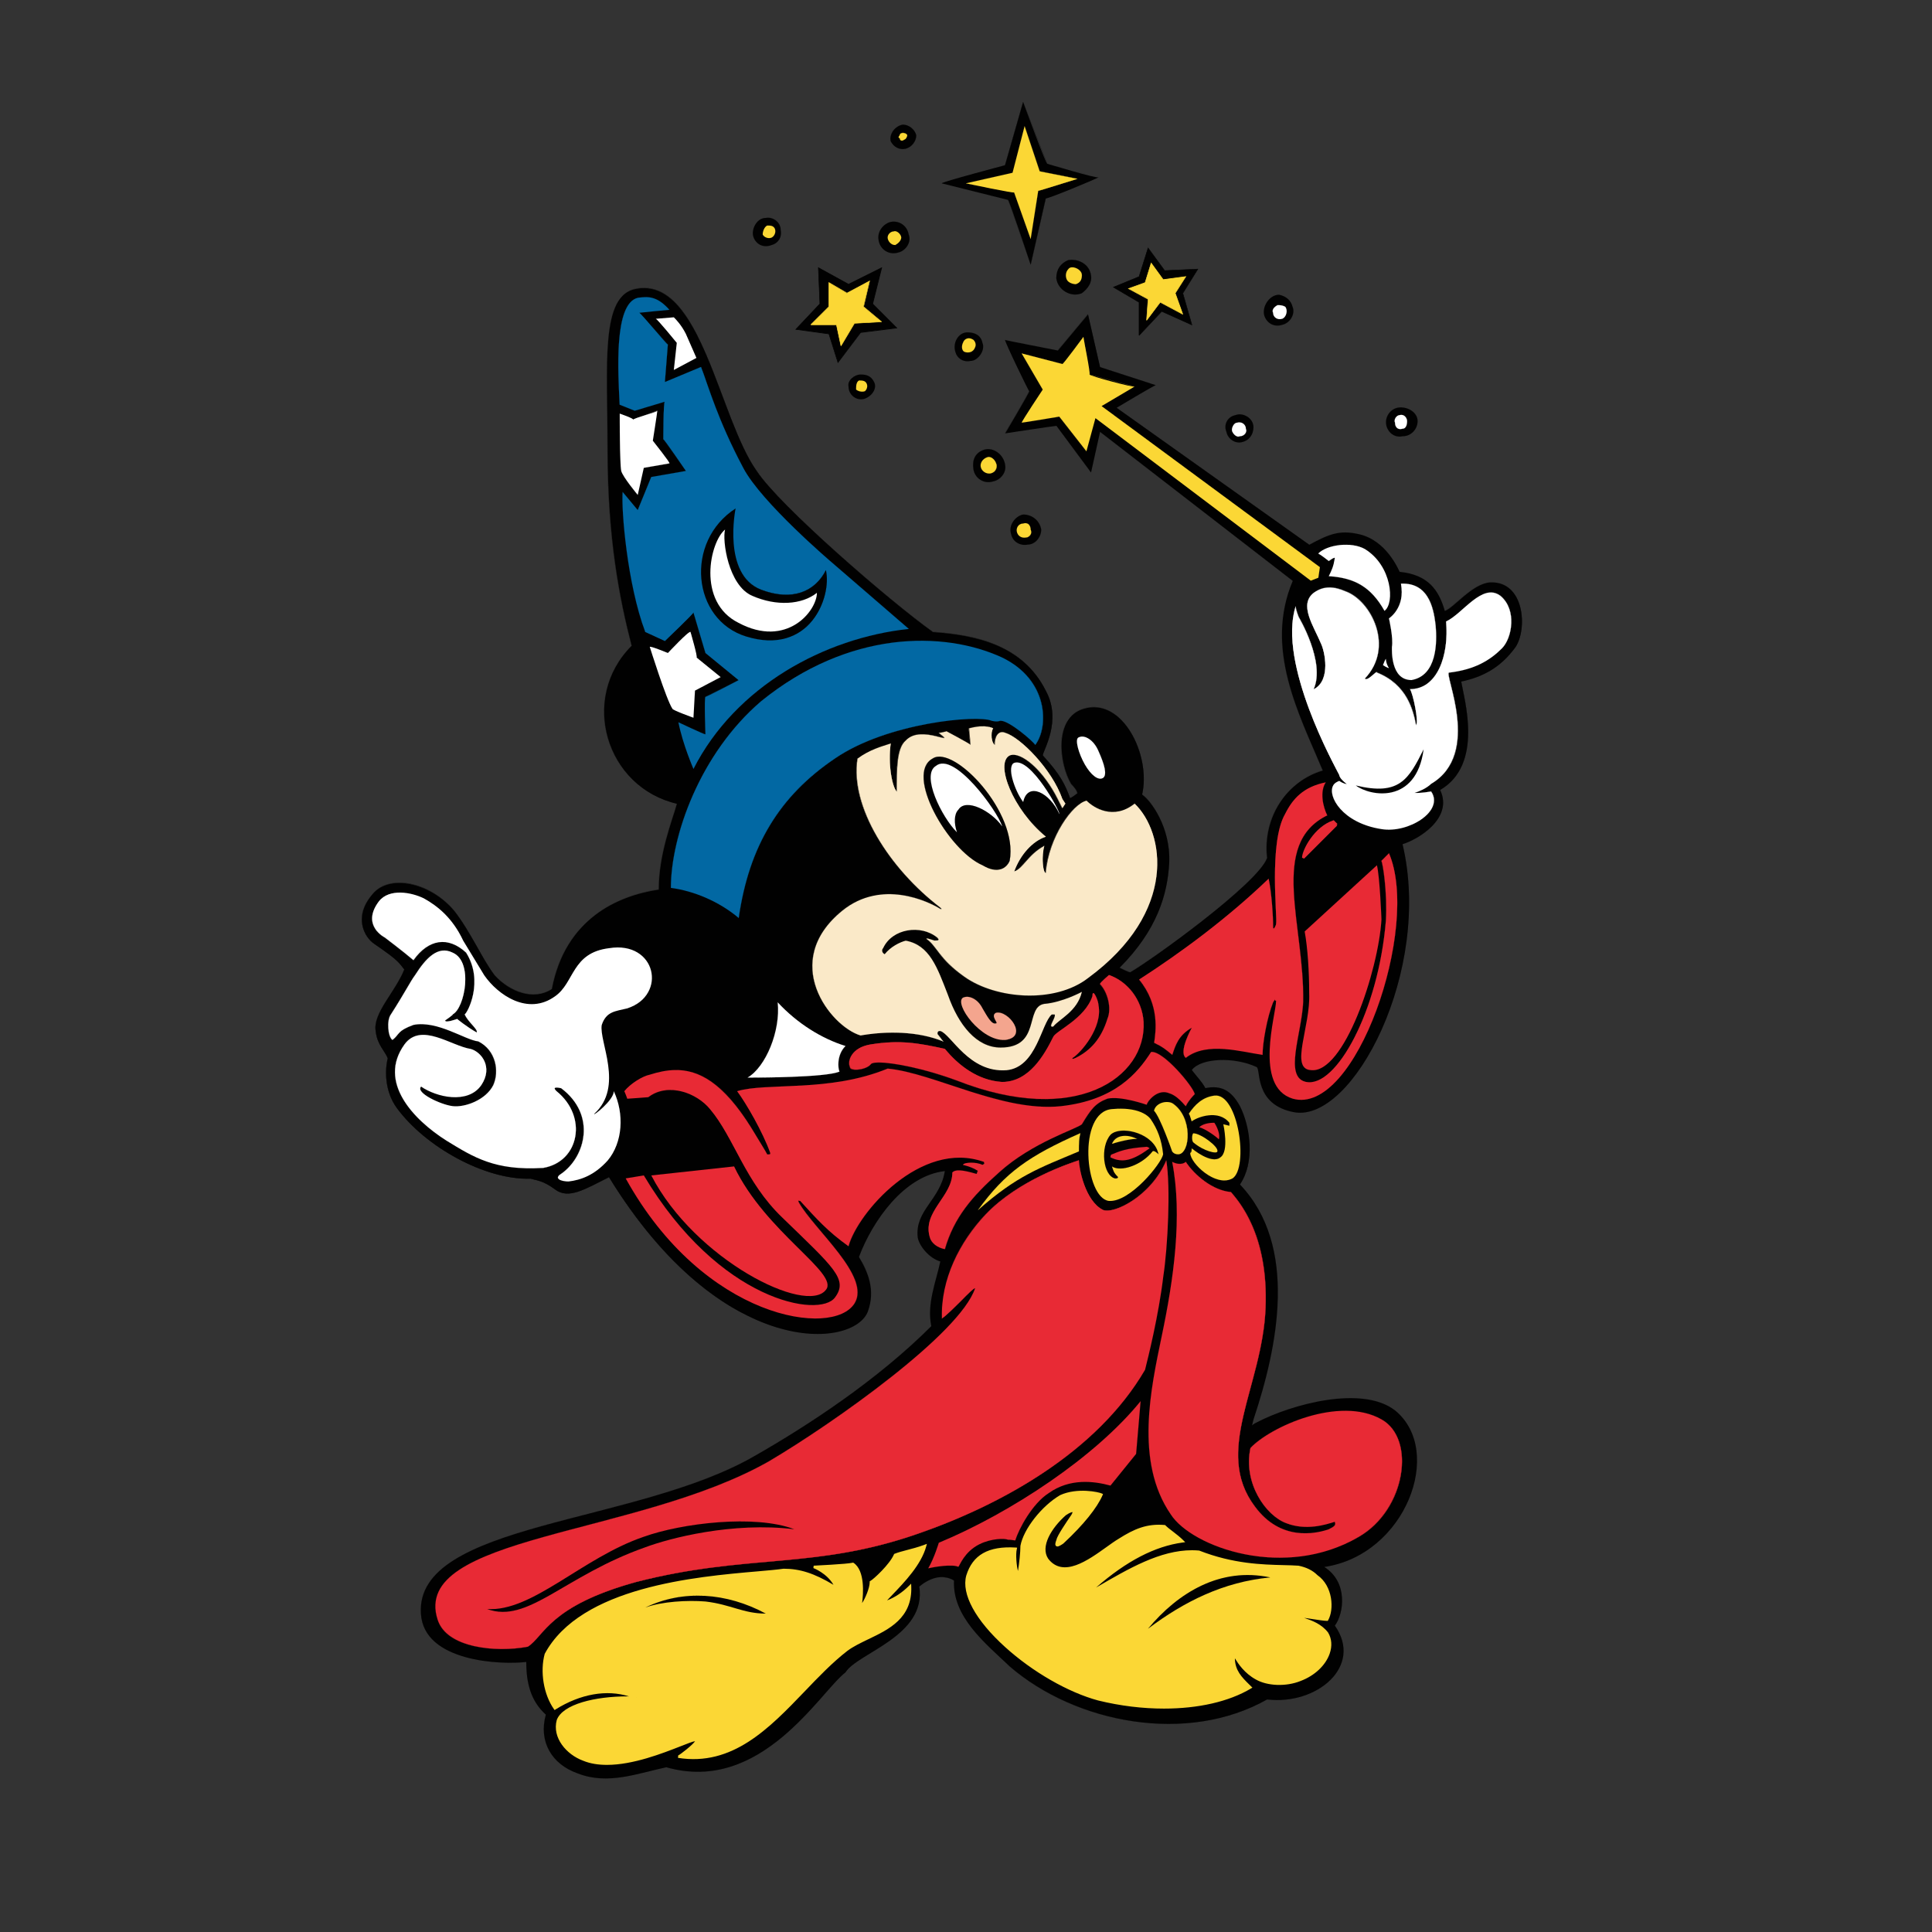 <?xml version="1.0" encoding="utf-8"?>
<!-- Generator: Adobe Illustrator 23.0.1, SVG Export Plug-In . SVG Version: 6.00 Build 0)  -->
<svg version="1.1" id="Layer_1" xmlns="http://www.w3.org/2000/svg" xmlns:xlink="http://www.w3.org/1999/xlink" x="0px" y="0px"
	 viewBox="0 0 300 300" style="enable-background:new 0 0 300 300;" xml:space="preserve">
<rect x="0" y="0" width="300" height="300" fill="#333333" stroke="none"/>
<style type="text/css">
	.st0{fill-rule:evenodd;clip-rule:evenodd;fill:#010101;}
	.st1{fill:#010101;}
	.st2{fill-rule:evenodd;clip-rule:evenodd;fill:#FAE9C8;}
	.st3{fill:#FAE9C8;}
	.st4{fill-rule:evenodd;clip-rule:evenodd;fill:#FBD735;}
	.st5{fill:#FBD735;}
	.st6{fill-rule:evenodd;clip-rule:evenodd;fill:#FFFFFF;}
	.st7{fill:#FFFFFF;}
	.st8{fill-rule:evenodd;clip-rule:evenodd;fill:#0268A3;}
	.st9{fill:#0268A3;}
	.st10{fill-rule:evenodd;clip-rule:evenodd;fill:#F4A58E;}
	.st11{fill:#F4A58E;}
	.st12{fill-rule:evenodd;clip-rule:evenodd;fill:#E82A35;}
	.st13{fill:#E82A35;}
</style>
<g>
	<path class="st0" d="M226.9,105.84c0.46,2.81,3.51,12.86-3.27,16.83c2.1,4.44-3.51,7.71-5.84,8.42
		c4.67,19.64-7.71,43.25-16.83,41.62c-6.31-1.17-5.14-6.78-5.84-7.02c-3.51-1.64-8.65-1.4-10.05,0.46c0.7,0.94,1.63,1.87,2.1,2.81
		c2.34-0.46,3.97,0.23,5.38,2.81c1.64,3.27,2.34,8.65,0,12.16c9.11,9.59,5.84,25.25,2.1,36.47l-0.23,0.94c0,0,0.23-0.24,0.7-0.46
		c5.38-2.81,16.36-5.84,21.51-1.87c7.71,6.31,1.63,22.44-10.99,24.31c3.74,2.34,3.04,7.24,1.64,9.11
		c4.44,6.31-2.81,12.39-10.52,11.46c-12.39,7.02-29.69,3.74-39.98-5.14c-3.97-3.74-8.88-7.71-8.65-13.33
		c-1.87-1.17-3.97-0.23-5.38,0.94c1.17,7.71-9.59,10.29-11.46,13.33c-3.97,3.04-13.09,18.94-27.82,14.73
		c-4.44,0.94-9.11,2.81-13.8,0.94c-3.97-1.4-6.08-4.91-4.91-9.11c-2.34-2.1-3.04-4.91-3.04-8.18c-3.97,0.46-15.89,0-16.36-7.48
		c-0.94-14.26,33.43-13.8,51.89-24.55c8.18-4.67,18.94-11.69,27.36-20.11c-0.7-3.51,0.7-6.78,1.4-10.05
		c-1.64-0.46-3.27-2.34-3.51-3.74c-0.46-4.21,3.51-5.84,4.21-10.29c-6.31,0.7-11.22,7.71-13.33,13.33c1.4,2.34,2.57,5.14,1.4,8.42
		c-2.1,5.84-22.67,7.71-40.21-20.8c-3.74,1.87-6.31,3.51-8.42,1.87c-1.87-1.4-3.04-1.4-3.74-1.64c-7.02,0.24-16.36-4.91-20.8-10.99
		c-1.87-2.57-1.87-5.84-1.4-7.71c-0.46-1.17-1.64-2.1-1.87-4.21c-0.46-2.81,3.04-6.08,4.44-9.59c-0.94-1.17-0.94-1.4-4.67-3.97
		c-1.4-0.94-3.27-3.97-0.46-7.48c2.57-3.51,9.11-2.1,12.86,2.34c2.57,3.27,4.21,7.24,6.31,10.05c2.34,2.57,6.08,3.97,8.88,2.1
		c2.1-10.99,10.29-14.49,16.6-15.43c0-5.61,2.1-10.75,2.81-13.33c-10.99-2.57-15.2-16.36-7.02-24.55
		c-1.87-7.24-3.74-16.6-3.74-30.63c0-13.09-1.17-23.85,4.44-24.78c10.05-1.87,12.86,20.11,18.71,28.29
		c3.51,5.38,20.8,20.34,27.36,25.01c6.78,0.46,14.02,2.1,17.53,9.11c2.57,4.67-0.46,9.35-0.46,10.05c2.81,3.04,3.51,4.68,4.21,6.55
		c0,0.23,1.17-0.7,1.17-0.7s0-0.46-0.94-1.4c-1.87-3.04-2.81-10.29,1.87-11.69c6.08-1.87,10.52,7.24,9.11,13.33
		c1.4,0.94,4.44,5.15,4.21,10.52c-0.24,4.91-1.87,10.52-7.71,16.36c0.46,0.23,1.4,0.7,1.64,0.7c3.27-1.87,19.87-13.8,21.27-17.77
		c-0.7-6.31,3.04-11.92,8.65-13.56c-3.74-8.88-9.11-18.94-4.67-29.46l-29.92-23.14l-1.4,6.31l-5.38-7.24
		c-0.23,0-7.95,1.17-7.95,1.17s3.74-6.31,3.74-6.55c0,0.23-3.97-7.95-3.74-7.95c-0.23,0,8.18,1.64,8.18,1.64l4.68-5.61l1.87,8.18
		l8.65,2.81c-0.23,0-6.08,3.51-6.08,3.51l29.92,21.27c3.04-1.64,4.67-2.34,7.71-1.64c4.21,0.94,6.08,5.38,6.31,5.84
		c4.44,0.46,6.08,2.81,7.02,6.08c1.4-0.46,4.21-4.21,7.02-4.44c5.38-0.24,5.84,7.24,3.97,10.05
		C232.98,103.74,230.17,105.14,226.9,105.84L226.9,105.84z"/>
	<path class="st1" d="M94.02,276.13c-1.44,0-2.89-0.22-4.34-0.8c-4.12-1.45-6.04-5.03-4.91-9.11c-2.1-1.89-3.04-4.42-3.04-8.18
		c-2.38,0.3-10.07,0.34-14.03-2.97c-1.44-1.19-2.22-2.71-2.33-4.5c-0.26-3.96,2.12-7.04,7.51-9.66c4.81-2.34,11.45-4.05,18.47-5.87
		c9.19-2.37,18.69-4.81,25.92-9.03c7.71-4.41,18.72-11.47,27.36-20.11c-0.53-2.65,0.15-5.19,0.8-7.65c0.21-0.79,0.43-1.61,0.6-2.4
		c-1.71-0.49-3.29-2.41-3.51-3.75c-0.25-2.29,0.81-3.83,1.94-5.45c0.96-1.38,1.95-2.81,2.27-4.83c-6,0.67-11.02,7.18-13.33,13.33
		c1.29,2.14,2.61,5.03,1.4,8.42c-0.66,1.81-3.03,3.14-6.2,3.46c-0.17,0.02-0.35,0.04-0.54,0.04c0.18-0.02,0.36-0.03,0.54-0.04
		c3.18-0.32,5.55-1.65,6.2-3.46c1.2-3.38-0.12-6.27-1.4-8.42c2.31-6.16,7.32-12.66,13.33-13.33c-0.32,2.03-1.31,3.46-2.27,4.83
		c-1.13,1.62-2.19,3.16-1.94,5.45c0.22,1.33,1.8,3.25,3.51,3.75c-0.17,0.8-0.39,1.61-0.6,2.4c-0.66,2.46-1.33,5-0.81,7.65
		c-8.63,8.63-19.64,15.7-27.36,20.11c-7.23,4.21-16.73,6.66-25.92,9.03c-7.02,1.81-13.66,3.52-18.47,5.87
		c-5.38,2.62-7.77,5.69-7.51,9.66c0.11,1.79,0.89,3.31,2.33,4.5c3.96,3.31,11.66,3.25,14.03,2.97c0,3.77,0.94,6.29,3.04,8.18
		c-1.13,4.08,0.79,7.67,4.91,9.11c3.79,1.52,7.57,0.58,11.23-0.33c0.84-0.21,1.71-0.42,2.56-0.6c1.7,0.49,3.33,0.7,4.89,0.7
		c9.07,0,15.6-7.42,19.75-12.13c1.32-1.49,2.35-2.66,3.18-3.3c0.6-0.98,2.11-1.9,3.87-2.97c3.74-2.28,8.38-5.12,7.59-10.35
		c0.04-0.04,0.09-0.07,0.15-0.12c-0.05,0.04-0.1,0.08-0.15,0.12c0.79,5.23-3.85,8.07-7.59,10.35c-1.75,1.07-3.27,1.99-3.87,2.97
		c-0.83,0.64-1.87,1.81-3.18,3.31c-4.86,5.52-13,14.76-24.64,11.42c-0.85,0.18-1.72,0.39-2.56,0.61
		C98.65,275.55,96.35,276.13,94.02,276.13z M181.43,267.67c-1.8,0-3.62-0.13-5.46-0.4c-7.24-1.06-14.06-4.1-19.2-8.53
		c-0.26-0.25-0.52-0.49-0.79-0.73c-3.87-3.61-7.87-7.34-7.87-12.59c-0.35-0.22-1.29-0.68-2.61-0.46c0.82-0.16,1.73-0.1,2.61,0.46
		c0,5.25,4,8.98,7.87,12.59c0.26,0.25,0.53,0.49,0.78,0.74c5.14,4.44,11.96,7.47,19.2,8.53c7.58,1.11,14.95-0.1,20.78-3.39
		c4.49,0.54,9.11-1.35,11.01-4.51c1.31-2.18,1.13-4.65-0.49-6.95c0.76-1.01,1.4-3.08,1.01-5.19c-0.32-1.68-1.23-3.03-2.65-3.92
		c7.47-1.1,12.34-7.12,13.85-12.59c1.32-4.79,0.25-9.17-2.86-11.73c-2.89-2.22-7.39-2.1-10.66-1.61c-4.33,0.66-8.44,2.22-10.84,3.48
		c-0.46,0.23-0.7,0.46-0.7,0.46l0.23-0.94c2.41-7.24,3.65-13.41,3.77-18.85c0.17-7.42-1.81-13.35-5.88-17.62
		c0.92-1.38,1.51-3.46,1.51-5.78c0.03,2.09-0.42,4.15-1.51,5.78c4.06,4.27,6.04,10.2,5.88,17.62c-0.12,5.44-1.35,11.6-3.77,18.85
		l-0.23,0.94c0-0.01,0.24-0.24,0.7-0.46c2.4-1.25,6.5-2.82,10.84-3.48c3.28-0.5,7.79-0.62,10.66,1.61
		c3.12,2.55,4.18,6.93,2.86,11.73c-1.51,5.47-6.38,11.48-13.85,12.59c1.42,0.89,2.34,2.25,2.65,3.92c0.4,2.12-0.25,4.18-1.01,5.19
		c1.62,2.3,1.79,4.77,0.49,6.95c-1.68,2.8-5.49,4.6-9.46,4.6c-0.52,0-1.04-0.03-1.55-0.1C192.33,266.37,187.03,267.67,181.43,267.67
		z M121.46,206.33c-2.37-0.63-5.13-1.75-8.19-3.62c-6.82-4.18-13.1-10.89-18.68-19.96c-0.4,0.2-0.79,0.4-1.16,0.59
		c-3.12,1.59-5.38,2.74-7.25,1.28c-1.46-1.1-2.52-1.34-3.22-1.5c-0.2-0.04-0.37-0.08-0.52-0.14c-0.15,0.01-0.31,0.01-0.46,0.01
		c-3.25,0-7.1-1.1-10.9-3.13c-3.85-2.06-7.3-4.92-9.44-7.86c-1.83-2.52-1.9-5.73-1.4-7.71c-0.16-0.39-0.4-0.76-0.65-1.16
		c-0.5-0.78-1.07-1.65-1.23-3.05c-0.29-1.74,0.95-3.66,2.26-5.7c0.81-1.25,1.65-2.55,2.18-3.89c-0.09-0.11-0.17-0.22-0.25-0.31
		c-0.72-0.91-1.04-1.34-4.43-3.67c-0.71-0.48-1.63-1.56-1.87-3.07c-0.23-1.46,0.25-2.98,1.39-4.41c0.9-1.23,2.32-1.91,4.1-1.97
		c0.09-0.01,0.17-0.01,0.26-0.01c2.96,0,6.27,1.68,8.49,4.32c1.39,1.77,2.5,3.74,3.58,5.63c0.91,1.61,1.76,3.13,2.73,4.42
		c2.26,2.48,6.03,4.01,8.88,2.1c0.95-4.94,3.21-8.8,6.72-11.48c2.67-2.04,6-3.37,9.88-3.95c0-4.46,1.34-8.67,2.23-11.45
		c0.23-0.73,0.43-1.36,0.58-1.89c-5.23-1.23-9.24-5.06-10.73-10.27c-1.47-5.15-0.08-10.48,3.71-14.28
		c-1.85-7.17-3.74-16.41-3.74-30.63c0-2.01-0.03-3.95-0.05-5.82c-0.14-10.15-0.25-18.16,4.5-18.95c6.67-1.24,10.11,7.92,13.44,16.77
		c1.69,4.51,3.3,8.76,5.26,11.52c3.52,5.4,20.72,20.28,27.36,25.01c6.26,0.43,13.9,1.86,17.53,9.12c2.06,3.74,0.55,7.41-0.17,9.17
		c-0.17,0.43-0.3,0.73-0.3,0.88c2.75,2.97,3.48,4.59,4.21,6.55l1.17-0.7c0-0.01-0.01-0.48-0.94-1.4c-1.32-2.14-2.09-6.14-1.05-8.88
		c0.55-1.45,1.53-2.39,2.92-2.81c1.96-0.61,3.91-0.1,5.61,1.47c2.89,2.68,4.43,7.88,3.51,11.85c1.53,1.02,4.43,5.29,4.21,10.52
		c-0.3,6.2-2.75,11.4-7.71,16.36c0.42,0.21,1.39,0.7,1.63,0.7c3.02-1.72,19.85-13.73,21.28-17.77c-0.69-6.19,2.95-11.89,8.65-13.56
		c-0.38-0.9-0.76-1.79-1.18-2.73c-3.51-8.1-7.49-17.27-3.5-26.72l-29.92-23.14l-1.4,6.31L164,66.1l-7.95,1.17
		c0.04-0.06,3.75-6.31,3.75-6.54l-3.75-7.95l8.18,1.63l4.68-5.61l1.87,8.18l8.65,2.81l-6.08,3.51l29.92,21.27
		c3.15-1.7,4.73-2.32,7.71-1.64c2.56,0.57,4.78,2.6,6.26,5.73c0.03,0.05,0.04,0.09,0.05,0.11c4.78,0.5,6.2,3.22,7.02,6.08
		c0.52-0.17,1.23-0.79,2.06-1.52c1.42-1.24,3.19-2.78,4.96-2.93c0.08-0.01,0.17-0.01,0.25-0.01c2.1,0,3.23,1.22,3.82,2.25
		c1.38,2.45,1.06,6.08-0.09,7.81c-2.09,2.92-4.68,4.58-8.42,5.38c0.05,0.31,0.14,0.71,0.23,1.18c0.39,1.84,1.03,4.91,0.8,7.92
		c-0.26,3.61-1.72,6.22-4.31,7.74c0.59,1.25,0.62,2.5,0.07,3.72c-1.09,2.46-4.21,4.18-5.92,4.69c1.99,8.38,0.72,16.38-0.7,21.62
		c-1.8,6.64-4.86,12.59-8.38,16.32c-2.68,2.83-5.36,4.12-7.76,3.68c-4.74-0.88-5.25-4.21-5.53-6c-0.09-0.58-0.14-0.96-0.32-1.01
		c-3.49-1.63-8.66-1.39-10.05,0.46c0.24,0.32,0.5,0.63,0.76,0.95c0.51,0.61,1.04,1.25,1.35,1.86c2.43-0.49,4.04,0.35,5.38,2.81
		c0.06,0.12,0.11,0.24,0.17,0.35c-0.05-0.12-0.11-0.24-0.17-0.35c-1.34-2.45-2.95-3.29-5.38-2.81c-0.31-0.62-0.83-1.25-1.35-1.86
		c-0.25-0.31-0.52-0.63-0.76-0.95c1.39-1.85,6.56-2.1,10.05-0.46c0.17,0.05,0.23,0.44,0.32,1.01c0.27,1.79,0.78,5.12,5.53,6
		c0.31,0.05,0.61,0.08,0.92,0.08c2.15,0,4.49-1.28,6.83-3.76c3.53-3.73,6.58-9.67,8.38-16.32c1.42-5.24,2.69-13.24,0.7-21.62
		c1.71-0.51,4.82-2.25,5.92-4.69c0.54-1.22,0.52-2.47-0.07-3.72c2.59-1.52,4.04-4.12,4.31-7.74c0.22-3-0.42-6.08-0.81-7.92
		c-0.1-0.46-0.18-0.87-0.23-1.18l0,0c3.74-0.8,6.33-2.46,8.42-5.38c1.15-1.73,1.47-5.36,0.09-7.81c-0.59-1.04-1.72-2.25-3.82-2.25
		c-0.08,0-0.16,0-0.25,0.01c-1.77,0.15-3.53,1.69-4.96,2.93c-0.82,0.72-1.53,1.34-2.06,1.52c-0.82-2.86-2.23-5.58-7.02-6.08
		c-0.02-0.03-0.04-0.06-0.05-0.11c-1.47-3.12-3.69-5.16-6.26-5.73c-2.97-0.68-4.55-0.06-7.71,1.64l-29.92-21.27l6.08-3.51
		l-8.65-2.81l-1.87-8.18l-4.68,5.61l-8.18-1.63l3.75,7.95c0,0.23-3.7,6.48-3.75,6.54L164,66.1l5.38,7.24l1.4-6.31l29.92,23.14
		c-3.99,9.45-0.01,18.63,3.5,26.72c0.41,0.95,0.8,1.83,1.17,2.73c-5.7,1.66-9.34,7.37-8.65,13.56
		c-1.43,4.03-18.26,16.04-21.28,17.77c-0.24,0-1.22-0.49-1.63-0.7c4.96-4.96,7.42-10.17,7.71-16.36c0.23-5.24-2.67-9.5-4.21-10.52
		c0.91-3.96-0.63-9.17-3.51-11.85c-1.69-1.57-3.63-2.08-5.61-1.47c-1.38,0.42-2.37,1.36-2.92,2.81c-1.04,2.74-0.27,6.74,1.04,8.88
		c0.92,0.92,0.94,1.39,0.94,1.4l-1.17,0.7c-0.73-1.96-1.46-3.58-4.21-6.55c0-0.14,0.12-0.45,0.3-0.88c0.72-1.76,2.22-5.44,0.17-9.17
		c-3.63-7.25-11.28-8.69-17.53-9.12c-6.63-4.73-23.83-19.61-27.36-25.01c-1.97-2.75-3.57-7.01-5.26-11.52
		c-3.12-8.31-6.35-16.88-12.24-16.88c-0.39,0-0.79,0.04-1.19,0.11c-4.75,0.79-4.64,8.81-4.5,18.95c0.03,1.88,0.05,3.82,0.05,5.82
		c0,14.21,1.89,23.46,3.74,30.63c-3.79,3.79-5.17,9.13-3.71,14.28c1.48,5.2,5.5,9.05,10.73,10.27c-0.14,0.53-0.34,1.16-0.58,1.89
		c-0.89,2.78-2.23,6.98-2.23,11.45c-3.88,0.58-7.2,1.9-9.88,3.95c-3.52,2.68-5.78,6.55-6.72,11.48c-2.85,1.9-6.63,0.38-8.88-2.1
		c-0.96-1.28-1.82-2.81-2.74-4.41c-1.07-1.9-2.18-3.86-3.58-5.64c-2.22-2.64-5.53-4.31-8.49-4.31c-0.09,0-0.17,0-0.26,0.01
		c-1.78,0.06-3.2,0.75-4.1,1.97c-1.14,1.43-1.63,2.95-1.39,4.41c0.24,1.51,1.15,2.59,1.87,3.07c3.39,2.32,3.71,2.75,4.43,3.67
		c0.07,0.1,0.16,0.2,0.25,0.31c-0.53,1.33-1.37,2.63-2.18,3.89c-1.32,2.03-2.55,3.96-2.26,5.7c0.16,1.39,0.72,2.27,1.23,3.05
		c0.25,0.39,0.49,0.76,0.65,1.16c-0.5,1.99-0.43,5.19,1.4,7.71c2.15,2.94,5.59,5.8,9.44,7.86c3.79,2.03,7.65,3.13,10.9,3.13
		c0.16,0,0.32,0,0.46-0.01c0.15,0.05,0.32,0.09,0.52,0.14c0.7,0.16,1.75,0.4,3.22,1.5c1.88,1.46,4.13,0.31,7.25-1.28
		c0.38-0.19,0.76-0.39,1.16-0.59c5.57,9.06,11.86,15.78,18.68,19.96C115.12,203.85,118.06,205.4,121.46,206.33z"/>
	<path class="st2" d="M168.93,151.89c-5.14,3.97-14.26,3.27-19.17-0.23c-3.97-2.81-4.21-4.68-5.84-5.84c-0.23-0.23,0.46,0,1.17,0.23
		c0.46,0,0.94,0,0.46-0.46c-2.57-2.1-7.02-1.4-8.42,1.64c-0.23,0.23-0.23,0.7,0.24,0.94c0.94-1.17,2.34-1.87,3.27-2.1
		c3.74,0.7,4.91,4.21,6.55,8.42c1.64,4.67,4.44,8.18,8.18,8.18c6.31,0,3.74-6.31,6.78-6.78c2.81-0.23,5.84-1.87,5.84-1.87
		c-0.7,3.04-3.51,4.21-4.44,5.38c-0.94,0.23,0.46-1.4,0.23-1.87h-0.46c-1.64,1.4-2.34,8.18-7.01,8.65
		c-5.84,0.46-8.65-5.61-10.29-6.08c-0.23,0-0.46,0-0.46,0.46c0.23,0.24,0.7,0.94,0.94,1.17c-3.97-1.64-8.88-1.64-12.86-0.94
		c-4.68-1.4-12.62-11.46-2.81-19.4c6.08-4.91,13.33-1.4,15.2-0.23c0.24,0,0.24,0,0-0.23c-7.95-6.08-14.02-15.66-12.86-23.14
		c1.87-1.4,3.74-1.87,5.15-2.34c-0.46,3.27,0.23,6.78,0.94,7.48c0-3.51,0-6.78,1.4-7.95c2.34-2.57,8.18,1.17,5.15-1.17
		c0.23,0,1.17-0.24,1.17-0.24s3.51,1.87,3.74,2.1l-0.23-2.57c2.57-0.7,3.74,0,3.74,0c-0.46,0.7-0.23,2.34,0.24,2.57
		c0-1.17,0.46-2.34,1.63-1.87c2.34,0.7,7.24,5.61,8.88,10.29l0.46,0.7l-0.46,0.7l-0.7-1.4c-2.34-4.67-5.84-7.48-7.48-6.78
		c-2.34,1.17,0.46,8.42,5.61,12.62c-2.1,0.7-3.97,2.81-4.91,5.38c1.4-0.46,2.1-2.57,4.67-3.97c-0.46,1.64-0.23,4.21,0.23,4.21
		c0.46-5.61,4.21-10.75,6.31-11.22c1.17,1.17,4.21,3.04,7.48,0.46C180.85,129.22,182.95,141.61,168.93,151.89L168.93,151.89z"/>
	<path class="st3" d="M155.67,166.18c-3.7,0-6.13-2.66-7.78-4.45c-0.77-0.84-1.38-1.51-1.88-1.65c-0.01,0-0.46,0.01-0.46,0.46
		c0.12,0.12,0.3,0.35,0.46,0.59c0.17,0.23,0.35,0.46,0.46,0.59c-3.46-1.43-8.15-1.76-12.86-0.94c-2.85-0.86-6.46-4.63-7.3-8.89
		c-0.53-2.71-0.18-6.73,4.49-10.52c2.6-2.1,5.69-2.9,9.17-2.39c3.18,0.46,5.57,1.89,6.02,2.17c0.11,0,0.17,0,0.17-0.03
		c0.01-0.03-0.05-0.08-0.17-0.21c-4-3.05-7.5-6.98-9.85-11.04c-2.53-4.36-3.57-8.54-3.01-12.09c1.61-1.21,3.23-1.73,4.53-2.14
		c0.21-0.07,0.41-0.13,0.61-0.2c-0.46,3.27,0.25,6.79,0.94,7.48c0-3.49,0-6.78,1.4-7.95c1.38-1.52,4-0.83,5.25-0.51
		c0.43,0.11,0.71,0.19,0.75,0.12c0.04-0.06-0.2-0.28-0.86-0.78c0.23,0,1.16-0.23,1.17-0.24c0.04,0.02,3.51,1.87,3.74,2.1l-0.24-2.57
		c2.54-0.69,3.73-0.01,3.74,0c-0.31,0.46-0.31,1.32-0.15,1.91c0.1,0.35,0.23,0.58,0.39,0.66c0-0.87,0.25-1.55,0.66-1.83
		c0.27-0.18,0.6-0.19,0.98-0.04c2.33,0.7,7.24,5.59,8.88,10.29l0.46,0.7l-0.46,0.7l-0.7-1.4c-2.11-4.23-5.18-6.89-6.94-6.89
		c-0.2,0-0.38,0.04-0.54,0.11c-0.46,0.23-0.73,0.7-0.81,1.39c-0.29,2.59,2.28,7.84,6.42,11.23c-2.07,0.69-3.96,2.75-4.91,5.38
		c0.65-0.22,1.16-0.8,1.75-1.47c0.69-0.78,1.54-1.75,2.92-2.5c-0.4,1.4-0.3,3.61,0.08,4.11c0.05,0.06,0.1,0.1,0.15,0.1
		c0.46-5.53,4.15-10.74,6.31-11.22c0.36,0.36,3.67,3.47,7.48,0.46c1.89,1.8,3.8,5.44,3.5,10.29c-0.27,4.29-2.36,10.68-10.74,16.83
		l0,0c-2.27,1.75-5.44,2.7-9,2.7c-0.22,0-0.45-0.01-0.68-0.01c-3.6-0.12-7.06-1.18-9.5-2.92c-2.43-1.71-3.45-3.06-4.26-4.15
		c-0.53-0.69-0.94-1.25-1.58-1.7c-0.04-0.04-0.05-0.06-0.04-0.08c0.01-0.01,0.03-0.02,0.05-0.02c0.17,0,0.67,0.17,1.16,0.33
		c0.3,0,0.61,0,0.66-0.12c0.03-0.07-0.03-0.18-0.18-0.34c-1.31-1.07-3.14-1.46-4.92-1.05c-1.61,0.37-2.88,1.35-3.5,2.69
		c-0.12,0.12-0.17,0.3-0.14,0.46c0.03,0.2,0.17,0.36,0.38,0.47c0.95-1.18,2.36-1.88,3.27-2.1c3.55,0.67,4.77,3.81,6.3,7.78
		l0.25,0.63c1.82,5.2,4.81,8.18,8.18,8.18c3.76,0,4.36-2.2,4.89-4.15c0.36-1.31,0.67-2.44,1.89-2.63c2.77-0.23,5.81-1.85,5.84-1.87
		c-0.5,2.15-2.01,3.34-3.23,4.3c-0.5,0.39-0.94,0.74-1.21,1.08c-0.15,0.04-0.25,0.03-0.3-0.03c-0.11-0.13,0.06-0.47,0.24-0.83
		c0.19-0.39,0.39-0.81,0.29-1h-0.46c-0.53,0.46-0.96,1.48-1.47,2.67c-1.06,2.53-2.39,5.66-5.54,5.97
		C156.09,166.17,155.87,166.18,155.67,166.18z M146.01,160.08c0.5,0.14,1.1,0.81,1.88,1.65c1.64,1.79,4.07,4.45,7.77,4.45
		c0.21,0,0.42-0.01,0.63-0.03c3.15-0.32,4.48-3.46,5.54-5.97c0.5-1.19,0.94-2.22,1.47-2.67h0.46c0.1,0.2-0.1,0.61-0.29,1
		c-0.18,0.37-0.34,0.71-0.24,0.83c0.04,0.05,0.14,0.07,0.3,0.03c0.27-0.34,0.71-0.68,1.21-1.08c1.22-0.96,2.74-2.16,3.23-4.3
		c-0.03,0.02-3.07,1.64-5.84,1.87c-1.23,0.19-1.53,1.32-1.89,2.63c-0.53,1.94-1.13,4.15-4.89,4.15c-3.38,0-6.36-2.98-8.18-8.18
		l-0.25-0.63c-1.53-3.97-2.75-7.12-6.3-7.78c-0.91,0.23-2.32,0.92-3.27,2.1c-0.22-0.11-0.35-0.27-0.38-0.47
		c-0.03-0.17,0.03-0.34,0.15-0.46c0.62-1.34,1.89-2.32,3.5-2.69c1.77-0.41,3.61-0.02,4.92,1.05c0.16,0.16,0.22,0.27,0.18,0.34
		c-0.05,0.12-0.36,0.12-0.66,0.12c-0.49-0.16-0.99-0.33-1.16-0.33c-0.03,0-0.05,0.01-0.05,0.02c-0.01,0.02,0.01,0.04,0.04,0.08
		c0.64,0.45,1.05,1,1.58,1.7c0.82,1.09,1.84,2.44,4.26,4.15c2.44,1.74,5.89,2.81,9.5,2.92c0.23,0.01,0.45,0.01,0.68,0.01
		c3.56,0,6.74-0.95,9-2.7c8.38-6.15,10.47-12.55,10.74-16.83c0.31-4.84-1.61-8.49-3.49-10.29c-3.82,3.01-7.12-0.1-7.48-0.46
		c-2.17,0.48-5.85,5.7-6.31,11.22l0,0c-0.05,0-0.11-0.04-0.15-0.1c-0.38-0.5-0.48-2.71-0.08-4.11c-1.38,0.75-2.24,1.73-2.92,2.5
		c-0.59,0.68-1.1,1.25-1.75,1.46c0.96-2.63,2.83-4.68,4.91-5.38c-4.14-3.39-6.71-8.64-6.42-11.23c0.08-0.69,0.35-1.16,0.81-1.39
		c1.59-0.68,5.13,2.08,7.48,6.78l0.7,1.4l0.46-0.7l-0.46-0.7c-1.65-4.7-6.55-9.59-8.88-10.29c-0.39-0.15-0.71-0.14-0.98,0.04
		c-0.41,0.27-0.66,0.96-0.66,1.83c-0.16-0.08-0.3-0.32-0.39-0.66c-0.16-0.6-0.16-1.45,0.15-1.91c-0.02-0.01-1.19-0.69-3.74,0
		l0.24,2.57c-0.23-0.23-3.7-2.09-3.74-2.1c-0.01,0.01-0.94,0.24-1.17,0.24c0.66,0.5,0.89,0.72,0.86,0.78
		c-0.04,0.05-0.32-0.02-0.75-0.12c-1.25-0.33-3.87-1.01-5.25,0.51c-1.4,1.17-1.4,4.46-1.4,7.95c-0.69-0.69-1.4-4.22-0.94-7.48
		c-0.19,0.06-0.4,0.13-0.61,0.2c-1.31,0.41-2.92,0.94-4.53,2.14c-0.55,3.55,0.49,7.74,3.01,12.1c2.35,4.07,5.85,7.99,9.85,11.04
		c0.13,0.13,0.18,0.18,0.17,0.21c-0.01,0.02-0.07,0.02-0.17,0.02c-0.45-0.28-2.84-1.7-6.02-2.16c-3.49-0.51-6.58,0.3-9.17,2.39
		c-4.68,3.79-5.03,7.81-4.49,10.52c0.84,4.26,4.45,8.03,7.3,8.89c4.71-0.83,9.39-0.49,12.86,0.94c-0.12-0.12-0.3-0.35-0.46-0.59
		c-0.17-0.23-0.35-0.46-0.46-0.59C145.55,160.08,146.01,160.08,146.01,160.08z"/>
	<g>
		<path class="st0" d="M152.57,134.36c-5.38-2.34-12.16-14.26-7.71-16.6c3.27-2.1,13.33,8.42,11.92,15.89
			C156.3,134.83,154.9,135.77,152.57,134.36L152.57,134.36z"/>
		<path class="st1" d="M154.71,135.06c-0.64,0-1.38-0.24-2.16-0.7l0,0c-4.03-1.75-8.98-9.08-9.15-13.52
			c-0.06-1.51,0.42-2.54,1.43-3.08c0.89-0.57,2.31-0.25,4.02,0.9c2.11,1.42,4.3,3.86,5.85,6.51c1.78,3.05,2.52,6.07,2.06,8.48
			c-0.25,0.63-0.72,1.09-1.32,1.29C155.22,135.03,154.98,135.06,154.71,135.06z M145.86,117.49c-0.39,0-0.73,0.09-1.01,0.27
			c-1.01,0.53-1.49,1.56-1.43,3.08c0.17,4.44,5.13,11.77,9.15,13.52l0,0c1.09,0.66,2.09,0.86,2.89,0.59c0.6-0.2,1.07-0.66,1.32-1.29
			c0.45-2.41-0.28-5.43-2.06-8.48c-1.54-2.65-3.74-5.09-5.85-6.51C147.71,117.89,146.68,117.49,145.86,117.49z"/>
	</g>
	<g>
		<path class="st0" d="M140.64,23.09c-0.94,0.23-1.87-0.23-2.34-1.17c-0.24-1.17,0.7-2.34,1.87-2.57c0.94,0,1.87,0.7,2.1,1.64
			C142.28,21.91,141.58,22.85,140.64,23.09L140.64,23.09z"/>
		<path class="st1" d="M140.16,23.14c-0.76,0-1.47-0.45-1.86-1.23c-0.11-0.51,0.02-1.05,0.33-1.53c0.36-0.54,0.92-0.92,1.54-1.04
			c0.95,0,1.88,0.72,2.1,1.64c0,0.95-0.72,1.88-1.64,2.1l0,0C140.48,23.12,140.32,23.14,140.16,23.14z M140.17,19.35
			c-0.61,0.12-1.18,0.5-1.53,1.04c-0.32,0.47-0.43,1.01-0.33,1.53c0.46,0.94,1.39,1.41,2.34,1.17c0.91-0.23,1.64-1.15,1.64-2.1
			C142.05,20.06,141.12,19.35,140.17,19.35z"/>
	</g>
	<g>
		<path class="st4" d="M140.41,21.68c-0.23,0.24-0.7,0.24-0.7-0.23c-0.23,0-0.23-0.23,0-0.46c0-0.46,0.94-0.46,1.17,0
			C140.87,21.22,140.64,21.68,140.41,21.68L140.41,21.68z"/>
		<path class="st5" d="M140.04,21.83c-0.05,0-0.1-0.01-0.14-0.03c-0.13-0.05-0.2-0.18-0.2-0.36l0,0c-0.08,0-0.14-0.03-0.16-0.09
			c-0.04-0.1,0.03-0.25,0.17-0.38c0-0.16,0.11-0.29,0.32-0.33c0.3-0.08,0.71,0.04,0.85,0.33c0,0.25-0.24,0.7-0.46,0.7
			C140.31,21.78,140.17,21.83,140.04,21.83z M140.2,20.63c-0.06,0-0.12,0.01-0.18,0.02c-0.2,0.05-0.32,0.17-0.32,0.33
			c-0.14,0.14-0.2,0.29-0.17,0.38c0.03,0.05,0.08,0.09,0.17,0.09c0,0.18,0.07,0.31,0.2,0.36c0.16,0.06,0.36,0.01,0.5-0.13l0,0
			c0.23,0,0.46-0.45,0.46-0.7C140.76,20.75,140.47,20.63,140.2,20.63z"/>
	</g>
	<path class="st0" d="M170.56,27.53c-0.24,0.23-8.18,3.51-8.18,3.27l-2.34,10.29c0,0-3.27-9.82-3.51-10.05l-10.29-2.57
		c0-0.23,9.82-2.81,9.82-2.81l2.81-9.82c0,0,3.51,9.59,3.74,9.59C162.62,25.42,170.33,27.76,170.56,27.53L170.56,27.53z"/>
	<path class="st1" d="M160.04,41.08l-3.51-10.05l-10.29-2.57l9.81-2.81l2.81-9.82l3.74,9.59l7.95,2.1l-8.18,3.27L160.04,41.08z
		 M158.88,15.84l-2.81,9.82l-9.81,2.81l10.29,2.57l3.51,10.05l2.34-10.29l8.18-3.27l-7.95-2.1L158.88,15.84z"/>
	<path class="st4" d="M161.21,29.63l-1.17,7.48l-2.57-7.24c0.23,0.23-7.48-1.4-7.48-1.4l7.24-1.64l1.87-7.24l2.34,7.02l5.84,1.17
		C167.29,27.76,161.44,29.63,161.21,29.63L161.21,29.63z"/>
	<path class="st5" d="M160.04,37.11l-2.57-7.24l-7.48-1.4l7.24-1.64l1.87-7.24l2.34,7.02l5.84,1.17l-6.08,1.87L160.04,37.11z
		 M159.11,19.58l-1.87,7.24l-7.24,1.64l7.48,1.4l2.57,7.24l1.17-7.48l6.08-1.87l-5.85-1.16L159.11,19.58z"/>
	<g>
		<path class="st0" d="M139.47,39.21c-1.4,0.46-2.81-0.46-3.04-1.87c-0.24-1.17,0.46-2.34,1.63-2.81c1.4-0.46,2.81,0.46,3.04,1.87
			C141.58,37.58,140.64,38.98,139.47,39.21L139.47,39.21z"/>
		<path class="st1" d="M138.73,39.34c-0.41,0-0.81-0.11-1.18-0.33c-0.6-0.36-1.01-0.96-1.12-1.66c-0.23-1.15,0.45-2.33,1.63-2.81
			c0.65-0.22,1.33-0.14,1.91,0.21c0.6,0.36,1.01,0.96,1.13,1.66c0.21,0.51,0.15,1.1-0.14,1.64c-0.32,0.6-0.89,1.04-1.5,1.16l0,0
			C139.23,39.29,138.98,39.34,138.73,39.34z M138.81,34.42c-0.25,0-0.5,0.04-0.75,0.12c-1.18,0.47-1.87,1.65-1.63,2.81
			c0.11,0.7,0.53,1.31,1.12,1.66c0.59,0.35,1.27,0.43,1.91,0.21l0,0c0.6-0.12,1.17-0.57,1.5-1.16c0.3-0.54,0.35-1.13,0.14-1.64
			c-0.12-0.7-0.53-1.31-1.13-1.66C139.62,34.53,139.22,34.42,138.81,34.42z"/>
	</g>
	<g>
		<path class="st4" d="M139,38.05c-0.7,0-1.17-0.7-1.17-1.17s0.46-0.94,0.94-0.94c0.46-0.23,1.17,0.46,1.17,0.94
			C139.94,37.35,139.47,37.81,139,38.05L139,38.05z"/>
		<path class="st5" d="M139,38.05c-0.7,0-1.17-0.7-1.17-1.17c0-0.46,0.47-0.94,0.94-0.94c0.16-0.08,0.38-0.05,0.6,0.08
			c0.32,0.2,0.58,0.58,0.58,0.86C139.94,37.36,139.45,37.82,139,38.05L139,38.05z M138.97,35.89c-0.07,0-0.14,0.02-0.2,0.04
			c-0.46,0-0.94,0.47-0.94,0.94s0.46,1.17,1.17,1.17c0.45-0.23,0.94-0.69,0.94-1.17c0-0.28-0.25-0.66-0.58-0.86
			C139.23,35.94,139.09,35.89,138.97,35.89z"/>
	</g>
	<g>
		<path class="st0" d="M119.83,38.05c-1.17,0.46-2.34,0-2.81-1.17c-0.47-1.17,0.46-3.04,1.87-3.04c1.17-0.23,2.34,0.7,2.34,1.87
			C121.47,36.88,120.77,37.81,119.83,38.05L119.83,38.05z"/>
		<path class="st1" d="M118.93,38.23c-0.83,0-1.56-0.49-1.9-1.35c-0.25-0.61-0.11-1.47,0.34-2.13c0.39-0.58,0.95-0.91,1.53-0.91
			c0.57-0.12,1.16,0.04,1.63,0.42c0.45,0.38,0.71,0.89,0.71,1.45c0.25,1.23-0.54,2.12-1.4,2.34l0,0
			C119.53,38.17,119.23,38.23,118.93,38.23z M119.26,33.8c-0.12,0-0.25,0.02-0.36,0.04c-0.58,0-1.14,0.33-1.53,0.91
			c-0.45,0.67-0.59,1.52-0.34,2.13c0.46,1.17,1.62,1.65,2.81,1.17l0,0c0.86-0.22,1.65-1.11,1.4-2.34c0-0.54-0.26-1.07-0.71-1.45
			C120.16,33.96,119.71,33.8,119.26,33.8z"/>
	</g>
	<g>
		<path class="st4" d="M119.83,36.88c-0.46,0.24-1.17,0-1.4-0.46c0-0.46,0.23-1.17,0.7-1.4c0.46,0,0.94,0,1.17,0.46
			C120.54,35.94,120.3,36.65,119.83,36.88L119.83,36.88z"/>
		<path class="st5" d="M119.42,36.97c-0.12,0-0.25-0.02-0.38-0.06c-0.28-0.1-0.5-0.27-0.61-0.5c0-0.44,0.22-1.16,0.7-1.4
			c0.01,0,0.01,0,0.01,0c0.46,0,0.92,0.01,1.16,0.46c0.11,0.22,0.12,0.51,0.03,0.79c-0.1,0.27-0.27,0.5-0.5,0.61
			C119.71,36.94,119.57,36.97,119.42,36.97z M119.13,35.01c-0.48,0.24-0.7,0.96-0.7,1.4c0.11,0.22,0.33,0.4,0.61,0.5
			c0.27,0.09,0.57,0.08,0.79-0.03c0.22-0.11,0.4-0.33,0.5-0.61s0.08-0.57-0.03-0.79C120.07,35.01,119.59,35.01,119.13,35.01z"/>
	</g>
	<path class="st0" d="M134.33,61.89c-1.17,0.46-2.57-0.46-2.57-1.87c-0.23-0.94,0.94-1.87,1.87-1.87c0.94,0,1.63,0.23,2.1,1.17
		C136.2,60.25,135.5,61.42,134.33,61.89L134.33,61.89z"/>
	<path class="st1" d="M133.69,62.01c-0.36,0-0.73-0.11-1.06-0.33c-0.55-0.38-0.88-0.99-0.88-1.66c0-0.95,0.92-1.87,1.87-1.87
		c1.08,0,1.69,0.34,2.1,1.17c0.18,0.37,0.2,0.78,0.04,1.2c-0.23,0.59-0.76,1.1-1.44,1.37l0,0
		C134.13,61.97,133.91,62.01,133.69,62.01z M133.63,58.15c-0.95,0-1.87,0.92-1.87,1.87c0,0.67,0.33,1.29,0.88,1.66
		c0.52,0.35,1.16,0.43,1.69,0.21c0.68-0.27,1.22-0.78,1.44-1.37c0.16-0.42,0.15-0.83-0.04-1.2
		C135.31,58.49,134.71,58.15,133.63,58.15z"/>
	<g>
		<path class="st4" d="M134.33,60.72c-0.46,0.23-1.17,0-1.4-0.24c0-0.46,0-1.17,0.46-1.4c0.46,0,0.94,0,1.17,0.46
			C134.8,60.02,134.56,60.49,134.33,60.72L134.33,60.72z"/>
		<path class="st5" d="M133.88,60.82c-0.39,0-0.79-0.17-0.95-0.33c0-0.46,0-1.17,0.46-1.4c0.01,0,0.01,0,0.01,0
			c0.46,0,0.92,0.01,1.16,0.46c0.25,0.49-0.03,0.96-0.24,1.17l0,0C134.19,60.79,134.03,60.82,133.88,60.82z M133.39,59.09
			c-0.46,0.23-0.46,0.94-0.46,1.4c0.22,0.22,0.91,0.48,1.4,0.24c0.2-0.2,0.48-0.68,0.24-1.17
			C134.33,59.09,133.85,59.09,133.39,59.09z M134.33,60.72L134.33,60.72L134.33,60.72z"/>
	</g>
	<g>
		<path class="st0" d="M150.69,56.05c-1.17,0.23-2.1-0.46-2.34-1.4c-0.46-1.4,0.46-3.04,1.87-3.04c1.17,0,2.1,0.46,2.34,1.64
			C153.03,54.41,151.86,56.05,150.69,56.05L150.69,56.05z"/>
		<path class="st1" d="M150.24,56.1c-0.99,0-1.7-0.69-1.89-1.45c-0.25-0.73-0.11-1.58,0.34-2.21c0.38-0.53,0.94-0.83,1.53-0.83
			c1.29,0,2.12,0.58,2.34,1.64c0.22,0.53,0.1,1.22-0.32,1.83c-0.41,0.61-1,0.97-1.55,0.97l0,0C150.54,56.08,150.38,56.1,150.24,56.1
			z M150.22,51.6c-0.59,0-1.15,0.3-1.53,0.83c-0.45,0.63-0.59,1.47-0.34,2.21c0.18,0.75,0.89,1.45,1.89,1.45
			c0.14,0,0.3-0.02,0.45-0.04l0,0c0.55,0,1.15-0.38,1.55-0.97c0.41-0.61,0.53-1.29,0.32-1.83C152.35,52.19,151.52,51.6,150.22,51.6z
			"/>
	</g>
	<g>
		<path class="st4" d="M149.76,54.64c-0.46-0.23-0.46-0.94-0.23-1.4c0.23-0.7,0.94-0.94,1.64-0.46c0.23,0.23,0.46,0.7,0.23,1.17
			C151.16,54.64,150.46,54.88,149.76,54.64L149.76,54.64z"/>
		<path class="st5" d="M150.28,54.73c-0.17,0-0.34-0.03-0.52-0.09l0,0c-0.21-0.11-0.35-0.32-0.38-0.61
			c-0.03-0.25,0.03-0.55,0.15-0.79c0.11-0.33,0.32-0.57,0.61-0.66c0.31-0.11,0.68-0.04,1.03,0.19c0.2,0.2,0.48,0.68,0.23,1.17
			c-0.1,0.3-0.3,0.53-0.55,0.67C150.66,54.69,150.48,54.73,150.28,54.73z M149.76,54.64c0.39,0.13,0.77,0.11,1.08-0.04
			c0.26-0.13,0.46-0.36,0.55-0.67c0.25-0.49-0.03-0.96-0.23-1.17c-0.35-0.23-0.71-0.3-1.03-0.19c-0.29,0.1-0.5,0.33-0.61,0.66
			c-0.12,0.24-0.17,0.53-0.15,0.79C149.41,54.32,149.54,54.54,149.76,54.64L149.76,54.64z"/>
	</g>
	<g>
		<path class="st0" d="M154.2,74.75c-1.4,0.46-2.81-0.46-3.04-1.87c-0.23-1.4,0.23-2.57,1.64-3.04c1.4-0.46,3.04,0.7,3.27,2.34
			C156.3,73.35,155.37,74.52,154.2,74.75L154.2,74.75z"/>
		<path class="st1" d="M153.45,74.87c-0.41,0-0.81-0.11-1.18-0.33c-0.6-0.36-1.01-0.96-1.12-1.66c-0.25-1.53,0.32-2.6,1.63-3.04
			c0.61-0.21,1.31-0.11,1.92,0.27c0.73,0.45,1.24,1.22,1.35,2.06c0.11,0.55-0.04,1.14-0.41,1.64c-0.36,0.48-0.89,0.82-1.46,0.94l0,0
			C153.95,74.83,153.71,74.87,153.45,74.87z M153.44,69.74c-0.22,0-0.44,0.04-0.64,0.11c-1.31,0.44-1.89,1.52-1.63,3.04
			c0.11,0.7,0.53,1.31,1.12,1.66c0.58,0.35,1.26,0.42,1.91,0.21l0,0c0.57-0.11,1.1-0.45,1.46-0.94c0.38-0.5,0.52-1.08,0.41-1.64
			c-0.12-0.84-0.62-1.61-1.35-2.06C154.31,69.87,153.87,69.74,153.44,69.74z"/>
	</g>
	<g>
		<path class="st4" d="M154.2,73.35c-0.7,0.46-1.63,0-1.87-0.7c-0.23-0.7,0.24-1.4,0.94-1.64c0.46-0.23,1.17,0.23,1.4,0.94
			C154.9,72.41,154.66,73.11,154.2,73.35L154.2,73.35z"/>
		<path class="st5" d="M153.58,73.53c-0.13,0-0.27-0.03-0.41-0.07c-0.4-0.14-0.72-0.45-0.84-0.82c-0.11-0.33-0.07-0.68,0.12-0.99
			c0.18-0.3,0.47-0.53,0.82-0.64c0.17-0.09,0.38-0.08,0.59,0.01c0.36,0.15,0.68,0.51,0.82,0.93c0.24,0.47,0.01,1.17-0.46,1.4l0,0
			C154.01,73.47,153.8,73.53,153.58,73.53z M153.53,70.95c-0.1,0-0.18,0.02-0.27,0.06c-0.34,0.11-0.64,0.35-0.82,0.64
			c-0.18,0.31-0.23,0.67-0.12,0.99c0.12,0.37,0.45,0.68,0.84,0.82c0.35,0.12,0.72,0.08,1.03-0.12l0,0c0.47-0.24,0.7-0.93,0.46-1.4
			c-0.14-0.41-0.46-0.78-0.82-0.92C153.74,70.97,153.63,70.95,153.53,70.95z"/>
	</g>
	<g>
		<path class="st0" d="M167.99,45.53c-1.64,0.7-3.74-0.46-3.97-2.34c0-1.4,0.7-2.34,1.87-2.81c1.64-0.23,3.27,0.7,3.51,2.34
			C169.62,43.89,168.93,44.82,167.99,45.53L167.99,45.53z"/>
		<path class="st1" d="M166.98,45.73c-0.5,0-1.02-0.14-1.48-0.4c-0.82-0.47-1.36-1.25-1.47-2.14c0-1.35,0.65-2.32,1.87-2.81
			c0.8-0.12,1.63,0.05,2.28,0.46c0.68,0.43,1.11,1.1,1.23,1.87c0.2,1.01-0.27,1.96-1.4,2.81l0,0
			C167.67,45.67,167.33,45.73,166.98,45.73z M166.38,40.35c-0.17,0-0.33,0.01-0.49,0.04c-1.23,0.49-1.87,1.46-1.87,2.81
			c0.11,0.89,0.65,1.67,1.47,2.14c0.79,0.45,1.73,0.53,2.5,0.2c1.13-0.85,1.61-1.79,1.4-2.81c-0.11-0.77-0.54-1.44-1.23-1.87
			C167.65,40.52,167.02,40.35,166.38,40.35z M167.99,45.53L167.99,45.53L167.99,45.53z"/>
	</g>
	<g>
		<path class="st4" d="M167.06,44.13c-0.46,0-1.17-0.23-1.4-0.7c-0.23-0.46-0.23-1.17,0.23-1.64c0.46-0.7,2.1,0,2.1,0.94
			C167.99,43.42,167.76,43.89,167.06,44.13L167.06,44.13z"/>
		<path class="st5" d="M167.06,44.13c-0.44,0-1.16-0.22-1.4-0.7c-0.23-0.45-0.25-1.16,0.24-1.64c0.18-0.28,0.57-0.36,1.03-0.22
			c0.53,0.16,1.08,0.61,1.08,1.16C167.99,43.49,167.71,43.91,167.06,44.13L167.06,44.13z M166.5,41.5c-0.27,0-0.49,0.1-0.61,0.29
			c-0.48,0.48-0.46,1.18-0.24,1.64c0.25,0.48,0.96,0.7,1.4,0.7c0.66-0.22,0.94-0.64,0.94-1.4c0-0.54-0.54-0.99-1.08-1.16
			C166.77,41.52,166.63,41.5,166.5,41.5z"/>
	</g>
	<g>
		<path class="st0" d="M192.77,68.67c-0.94,0.23-2.1-0.46-2.34-1.64c-0.46-1.17,0.23-2.34,1.4-2.57c1.17-0.46,2.81,0.46,2.81,1.87
			C194.64,67.5,193.94,68.44,192.77,68.67L192.77,68.67z"/>
		<path class="st1" d="M192.4,68.71c-0.34,0-0.69-0.11-1.01-0.31c-0.49-0.31-0.83-0.81-0.95-1.37c-0.22-0.54-0.19-1.12,0.07-1.61
			c0.27-0.5,0.75-0.85,1.33-0.96c0.58-0.24,1.31-0.13,1.9,0.27c0.58,0.39,0.9,0.97,0.9,1.6c0,1.19-0.73,2.11-1.87,2.34l0,0
			C192.65,68.7,192.52,68.71,192.4,68.71z M192.49,64.34c-0.23,0-0.45,0.04-0.66,0.12c-0.58,0.11-1.06,0.46-1.33,0.96
			c-0.26,0.49-0.3,1.06-0.07,1.61c0.11,0.56,0.46,1.06,0.95,1.37c0.44,0.27,0.95,0.38,1.39,0.26l0,0c1.14-0.23,1.87-1.15,1.87-2.34
			c0-0.62-0.33-1.21-0.9-1.6C193.35,64.48,192.92,64.34,192.49,64.34z"/>
	</g>
	<g>
		<path class="st6" d="M192.53,67.74c-0.46,0.23-0.94-0.24-1.17-0.7c-0.24-0.46,0.23-1.4,0.7-1.4c0.7-0.23,1.4,0.23,1.4,0.94
			C193.71,67.03,193.24,67.74,192.53,67.74L192.53,67.74z"/>
		<path class="st7" d="M192.29,67.8c-0.36,0-0.71-0.36-0.91-0.76c-0.14-0.29-0.02-0.71,0.15-0.99c0.16-0.25,0.36-0.41,0.55-0.41
			c0.34-0.11,0.71-0.06,0.99,0.14c0.26,0.18,0.41,0.48,0.41,0.8c0.1,0.2,0.07,0.46-0.07,0.69c-0.18,0.3-0.52,0.48-0.87,0.48
			C192.45,67.78,192.37,67.8,192.29,67.8z M192.43,65.58c-0.12,0-0.25,0.02-0.37,0.06c-0.18,0-0.39,0.15-0.55,0.41
			c-0.17,0.28-0.3,0.71-0.15,0.99c0.25,0.5,0.72,0.91,1.17,0.7l0,0c0.35,0,0.68-0.18,0.87-0.48c0.14-0.23,0.17-0.49,0.07-0.69
			c0-0.32-0.15-0.61-0.41-0.8C192.88,65.64,192.66,65.58,192.43,65.58z"/>
	</g>
	<g>
		<path class="st0" d="M199.08,50.44c-1.4,0.46-2.57-0.46-2.81-1.63c-0.23-1.4,0.94-3.04,2.34-3.04c1.17,0.23,1.87,0.94,2.1,1.87
			C201.19,48.8,200.25,50.2,199.08,50.44L199.08,50.44z"/>
		<path class="st1" d="M198.35,50.56c-0.43,0-0.78-0.14-1.03-0.27c-0.53-0.31-0.92-0.87-1.05-1.48c-0.12-0.72,0.13-1.56,0.67-2.18
			c0.46-0.54,1.07-0.86,1.68-0.86c1.11,0.22,1.86,0.89,2.1,1.87c0.21,0.51,0.15,1.1-0.14,1.64c-0.32,0.6-0.89,1.04-1.5,1.16l0,0
			C198.82,50.53,198.57,50.56,198.35,50.56z M198.62,45.76c-0.6,0-1.22,0.32-1.68,0.86c-0.53,0.62-0.78,1.46-0.67,2.18
			c0.12,0.62,0.52,1.17,1.05,1.48c0.37,0.21,0.97,0.41,1.75,0.15l0,0c0.6-0.12,1.17-0.57,1.5-1.16c0.3-0.54,0.35-1.13,0.14-1.64
			C200.48,46.65,199.73,45.99,198.62,45.76z"/>
	</g>
	<g>
		<path class="st6" d="M199.08,49.5c-0.7,0.24-1.4-0.23-1.4-0.94c-0.24-0.46,0.23-0.94,0.7-1.17c0.46,0,0.7,0,1.17,0.23
			C200.02,48.1,199.78,49.27,199.08,49.5L199.08,49.5z"/>
		<path class="st7" d="M198.71,49.56c-0.23,0-0.45-0.06-0.63-0.2c-0.26-0.18-0.41-0.48-0.41-0.8c-0.11-0.21-0.07-0.44,0.09-0.68
			c0.13-0.18,0.36-0.37,0.61-0.5c0.01,0,0.01,0,0.02,0c0.46,0,0.69,0,1.16,0.24c0.22,0.22,0.3,0.62,0.2,1.04
			c-0.1,0.42-0.35,0.73-0.67,0.83l0,0C198.97,49.54,198.84,49.56,198.71,49.56z M198.38,47.4c-0.25,0.13-0.48,0.31-0.61,0.5
			c-0.16,0.23-0.19,0.46-0.09,0.67c0,0.32,0.15,0.61,0.41,0.8c0.27,0.2,0.65,0.25,0.99,0.14c0.32-0.11,0.57-0.42,0.67-0.83
			c0.1-0.41,0.02-0.81-0.2-1.04C199.08,47.4,198.85,47.4,198.38,47.4z"/>
	</g>
	<g>
		<path class="st0" d="M159.57,84.57c-1.17,0.23-2.34-0.46-2.57-1.64c-0.46-1.4,0.7-2.81,1.87-3.04c1.4,0,2.57,0.94,2.81,2.34
			C161.68,83.4,160.75,84.57,159.57,84.57L159.57,84.57z"/>
		<path class="st1" d="M159.13,84.61c-1.02,0-1.92-0.68-2.12-1.68c-0.19-0.58-0.12-1.22,0.22-1.79c0.38-0.64,1.01-1.11,1.65-1.25
			c1.42,0,2.58,0.96,2.81,2.34c0,1.25-0.98,2.34-2.1,2.34l0,0C159.43,84.6,159.27,84.61,159.13,84.61z M158.88,79.89
			c-0.65,0.13-1.28,0.61-1.65,1.25c-0.33,0.58-0.41,1.21-0.22,1.79c0.2,0.99,1.1,1.68,2.12,1.68c0.15,0,0.3-0.02,0.45-0.04l0,0
			c1.12,0,2.1-1.09,2.1-2.34C161.45,80.86,160.3,79.89,158.88,79.89z"/>
	</g>
	<g>
		<path class="st4" d="M159.57,83.4c-0.7,0.23-1.4,0-1.64-0.7c-0.23-0.7,0.24-1.4,0.94-1.4c0.7-0.24,1.17,0.23,1.17,0.94
			C160.28,82.7,160.04,83.17,159.57,83.4L159.57,83.4z"/>
		<path class="st5" d="M159.06,83.49c-0.53,0-0.96-0.29-1.12-0.79c-0.12-0.35-0.06-0.71,0.14-0.99c0.18-0.26,0.48-0.41,0.8-0.41
			c0.31-0.11,0.59-0.08,0.8,0.08c0.24,0.17,0.37,0.48,0.37,0.86c0.11,0.22,0.12,0.46,0.03,0.68c-0.09,0.21-0.26,0.38-0.5,0.5l0,0
			C159.4,83.46,159.22,83.49,159.06,83.49z M159.22,81.23c-0.11,0-0.23,0.02-0.35,0.06c-0.32,0-0.61,0.15-0.8,0.41
			c-0.2,0.28-0.25,0.64-0.14,0.99c0.22,0.66,0.9,0.95,1.64,0.7c0.23-0.12,0.41-0.3,0.5-0.5c0.1-0.22,0.08-0.45-0.03-0.68
			c0-0.38-0.14-0.68-0.37-0.86C159.55,81.28,159.39,81.23,159.22,81.23z M159.57,83.4L159.57,83.4L159.57,83.4z"/>
	</g>
	<g>
		<path class="st0" d="M217.79,67.74c-0.94,0.23-1.87-0.24-2.34-1.17c-0.7-1.4,0.24-3.04,1.64-3.27c1.4-0.24,3.04,0.7,3.04,2.1
			C220.12,66.57,219.19,67.74,217.79,67.74L217.79,67.74z"/>
		<path class="st1" d="M217.31,67.79c-0.76,0-1.47-0.45-1.87-1.23c-0.32-0.64-0.32-1.39,0.02-2.05c0.33-0.66,0.94-1.1,1.62-1.22
			c0.81-0.13,1.69,0.11,2.31,0.63c0.47,0.4,0.73,0.92,0.73,1.47c0,1.13-0.89,2.34-2.34,2.34l0,0
			C217.62,67.78,217.47,67.79,217.31,67.79z M217.53,63.26c-0.15,0-0.3,0.01-0.45,0.04c-0.68,0.11-1.29,0.57-1.62,1.23
			c-0.33,0.66-0.34,1.4-0.02,2.04c0.46,0.94,1.41,1.39,2.34,1.17l0,0c1.45,0,2.34-1.22,2.34-2.34c0-0.55-0.26-1.07-0.73-1.47
			C218.89,63.5,218.2,63.26,217.53,63.26z"/>
	</g>
	<g>
		<path class="st6" d="M217.79,66.57c-0.7,0.23-1.17-0.23-1.17-0.94c-0.24-0.46,0.23-1.17,0.7-1.17c0.7-0.23,1.17,0.46,1.17,0.94
			C218.48,66.1,218.26,66.57,217.79,66.57L217.79,66.57z"/>
		<path class="st7" d="M217.43,66.63c-0.17,0-0.32-0.04-0.45-0.14c-0.24-0.17-0.37-0.48-0.37-0.86c-0.11-0.21-0.07-0.5,0.08-0.75
			c0.16-0.25,0.4-0.41,0.62-0.41c0.33-0.11,0.58-0.01,0.73,0.11c0.29,0.21,0.44,0.58,0.44,0.83c0,0.75-0.25,1.17-0.7,1.17
			C217.67,66.61,217.54,66.63,217.43,66.63z M217.59,64.42c-0.08,0-0.17,0.02-0.27,0.04c-0.22,0-0.46,0.16-0.61,0.41
			c-0.16,0.26-0.19,0.54-0.08,0.75c0,0.38,0.14,0.69,0.37,0.86c0.21,0.15,0.49,0.18,0.8,0.08l0,0c0.45,0,0.7-0.42,0.7-1.17
			c0-0.25-0.15-0.62-0.44-0.83C217.95,64.49,217.79,64.42,217.59,64.42z"/>
	</g>
	<g>
		<path class="st6" d="M214.98,94.85c-2.1-3.74-4.67-5.14-8.65-5.38c0.46-0.94,0.7-1.4,0.94-2.81c0-0.24-0.94,0.46-0.94,0.46
			s-1.17-0.94-1.64-1.17c1.4-1.4,5.14-1.87,7.24-0.7C216.15,87.84,216.61,93.69,214.98,94.85L214.98,94.85z"/>
		<path class="st7" d="M214.98,94.85L214.98,94.85c-2.01-3.58-4.52-5.14-8.65-5.38c0.46-0.94,0.7-1.41,0.94-2.81
			c0-0.02-0.01-0.04-0.02-0.04c-0.01-0.01-0.02-0.01-0.03-0.01c-0.19,0-0.88,0.51-0.88,0.52c-0.02-0.01-1.18-0.94-1.64-1.17
			c1.45-1.45,5.24-1.82,7.24-0.7c2.76,1.69,3.84,4.72,3.91,6.81C215.9,93.39,215.57,94.43,214.98,94.85L214.98,94.85z M207.21,86.63
			c0.01,0,0.02,0,0.03,0.01c0.02,0.01,0.02,0.03,0.02,0.04c-0.23,1.39-0.46,1.87-0.93,2.8c4.13,0.25,6.64,1.81,8.65,5.38
			c0.59-0.42,0.91-1.46,0.87-2.78c-0.07-2.08-1.14-5.11-3.91-6.81c-2.01-1.11-5.8-0.75-7.24,0.7c0.46,0.23,1.63,1.16,1.64,1.17
			C206.34,87.13,207.02,86.63,207.21,86.63z"/>
	</g>
	<g>
		<path class="st6" d="M171.26,120.8c-0.7,0.46-1.87-0.46-2.81-2.1s-1.64-3.97-0.94-4.21c0.94-0.46,2.34,0.46,3.04,2.1
			C171.5,118.7,171.96,120.33,171.26,120.8L171.26,120.8z"/>
		<path class="st7" d="M170.86,120.92c-0.07,0-0.14-0.01-0.22-0.03c-0.67-0.16-1.48-0.98-2.18-2.19c-0.78-1.36-1.43-3.28-1.16-3.97
			c0.04-0.12,0.12-0.21,0.23-0.24c0.31-0.15,0.68-0.16,1.08-0.02c0.77,0.28,1.53,1.1,1.96,2.12c1.09,2.46,1.32,3.8,0.7,4.21l0,0
			C171.15,120.88,171.01,120.92,170.86,120.92z M168.05,114.37c-0.18,0-0.36,0.04-0.53,0.12c-0.11,0.04-0.18,0.11-0.23,0.24
			c-0.26,0.69,0.39,2.61,1.16,3.97c0.7,1.22,1.51,2.04,2.18,2.19c0.24,0.05,0.45,0.03,0.62-0.1c0.61-0.41,0.39-1.75-0.7-4.21
			c-0.44-1.03-1.19-1.83-1.96-2.12C168.41,114.4,168.22,114.37,168.05,114.37z"/>
	</g>
	<path class="st6" d="M108.14,55.58l-3.51,1.87l0.46-4.21c0,0-3.04-3.74-3.27-3.74l2.81-0.23c0.24,0.23,1.17,1.17,1.87,2.57
		C107.21,53.48,108.14,55.58,108.14,55.58L108.14,55.58z"/>
	<path class="st7" d="M104.64,57.45l0.46-4.21l-3.27-3.74l2.81-0.23c0.76,0.76,1.41,1.64,1.87,2.57c0.69,1.62,1.63,3.72,1.64,3.74
		L104.64,57.45z M104.64,49.27l-2.81,0.23l3.27,3.74l-0.46,4.21l3.51-1.87c-0.02-0.04-0.95-2.13-1.64-3.74
		C106.05,50.91,105.4,50.02,104.64,49.27z"/>
	<path class="st6" d="M99.97,72.64l-0.94,4.21c0,0-2.34-2.81-2.57-3.74c-0.23-1.17-0.23-8.65-0.23-8.88c0,0,2.1,0.7,2.1,0.94
		c0-0.24,3.74-1.17,3.74-1.4c0,0.23-0.7,4.67-0.7,4.67s2.81,3.51,2.57,3.51L99.97,72.64L99.97,72.64z"/>
	<path class="st7" d="M99.02,76.86c-0.03-0.03-2.34-2.82-2.57-3.74c-0.23-1.16-0.23-8.81-0.23-8.88l2.1,0.94l3.74-1.4l-0.7,4.67
		l2.57,3.51l-3.97,0.7L99.02,76.86z M96.22,64.23c0,0.08,0.01,7.73,0.23,8.88c0.24,0.92,2.55,3.71,2.57,3.74l0.94-4.21l3.97-0.7
		l-2.57-3.51l0.7-4.67l-3.74,1.4L96.22,64.23z"/>
	<path class="st6" d="M107.91,107.24l-0.23,4.21c0,0-3.27-1.17-3.27-1.4c-0.94-1.4-3.51-9.59-3.51-9.59c0-0.23,2.81,0.94,2.81,0.94
		s3.27-3.51,3.51-3.27c0,0,1.17,3.97,0.94,3.97l3.74,3.04L107.91,107.24L107.91,107.24z"/>
	<path class="st7" d="M107.68,111.46l-3.27-1.4c-0.92-1.39-3.48-9.51-3.51-9.59l2.81,0.94l3.51-3.27l0.94,3.97l3.74,3.04l-3.97,2.1
		L107.68,111.46z M100.9,100.47c0.03,0.08,2.58,8.2,3.51,9.59l3.27,1.4l0.24-4.21l3.97-2.1l-3.74-3.04l-0.94-3.97l-3.51,3.27
		L100.9,100.47z"/>
	<g>
		<path class="st8" d="M160.75,115.66c-0.24-0.46-3.97-3.74-5.38-3.74c-0.24,0-0.46,0.24-1.4,0c-2.1-0.94-16.13,0.24-24.31,5.84
			c-8.66,5.84-13.33,13.56-14.96,24.78c-3.04-2.57-7.01-4.21-10.52-4.67c0-7.95,4.44-20.8,14.02-28.99
			c13.56-10.99,28.29-10.99,37.41-6.78C162.84,105.61,162.84,112.86,160.75,115.66L160.75,115.66z"/>
		<path class="st9" d="M114.69,142.55c-2.88-2.43-6.81-4.18-10.52-4.68c0-8.45,4.81-21.13,14.02-28.99
			c6.19-5.02,13.23-8.16,20.36-9.09c6.06-0.79,12.11,0.04,17.04,2.31c4.1,1.98,5.57,4.95,6.09,7.08c0.58,2.39,0.21,4.94-0.95,6.48
			l0,0l0,0c-0.22-0.43-3.94-3.74-5.38-3.74c-0.06,0-0.12,0.02-0.2,0.04c-0.2,0.05-0.51,0.14-1.2-0.04
			c-1.05-0.46-5.03-0.42-9.88,0.46c-3.36,0.61-9.7,2.13-14.44,5.38c-4.37,2.95-7.67,6.35-10.11,10.38
			C117.11,132.17,115.52,136.88,114.69,142.55z M143.05,99.5c-1.48,0-2.98,0.1-4.48,0.3c-7.13,0.92-14.17,4.07-20.36,9.09
			c-9.21,7.86-14.02,20.53-14.02,28.99c3.71,0.5,7.65,2.25,10.52,4.68c0.82-5.66,2.41-10.37,4.85-14.41
			c2.44-4.03,5.74-7.42,10.11-10.38c4.73-3.24,11.08-4.76,14.44-5.38c4.85-0.89,8.83-0.94,9.88-0.46c0.69,0.17,1,0.1,1.2,0.04
			c0.07-0.02,0.14-0.04,0.2-0.04c1.43,0,5.16,3.31,5.38,3.74c1.16-1.54,1.53-4.08,0.95-6.48c-0.52-2.14-2-5.1-6.09-7.08
			C151.89,100.39,147.55,99.5,143.05,99.5z"/>
	</g>
	<g>
		<path class="st6" d="M155.6,128.29c-1.64-2.34-5.61-4.44-6.78-2.57c-0.7,0.7-0.7,2.1-0.23,3.51c-2.34-2.34-5.61-8.88-3.27-10.29
			C148.12,116.6,154.9,125.94,155.6,128.29L155.6,128.29z"/>
		<path class="st7" d="M148.59,129.22c-1.84-1.85-4.36-6.41-4.05-8.93c0.08-0.64,0.34-1.1,0.78-1.36c0.46-0.39,1.06-0.47,1.78-0.25
			c3.26,0.98,7.97,7.82,8.51,9.61l0,0c-1.24-1.77-3.71-3.29-5.33-3.29c-0.02,0-0.04,0-0.06,0c-0.63,0.02-1.1,0.26-1.39,0.72
			C148.17,126.36,148.08,127.7,148.59,129.22z M146.37,118.56c-0.4,0-0.76,0.12-1.05,0.38c-0.44,0.26-0.7,0.72-0.78,1.36
			c-0.31,2.52,2.2,7.08,4.05,8.93c-0.5-1.52-0.41-2.86,0.24-3.51c0.29-0.46,0.75-0.7,1.39-0.72c0.02,0,0.04,0,0.06,0
			c1.62,0,4.09,1.52,5.32,3.29c-0.54-1.79-5.25-8.62-8.51-9.6C146.83,118.6,146.6,118.56,146.37,118.56z"/>
	</g>
	<g>
		<path class="st6" d="M158.88,124.54c-1.4-1.87-2.57-5.61-1.4-6.08c2.57-0.94,7.24,7.71,7.02,7.95
			C163.08,123.14,159.57,121.27,158.88,124.54L158.88,124.54z"/>
		<path class="st7" d="M164.48,126.41c-0.87-2.02-2.6-3.58-3.95-3.58c-0.05,0-0.11,0.01-0.16,0.01c-0.76,0.07-1.28,0.67-1.5,1.7l0,0
			l0,0c-0.06-0.07-0.11-0.15-0.17-0.23c0.05,0.08,0.11,0.16,0.17,0.23c0.22-1.04,0.75-1.63,1.5-1.7c0.05-0.01,0.11-0.01,0.16-0.01
			C161.88,122.83,163.62,124.39,164.48,126.41c0.1-0.1-0.65-1.64-1.75-3.36c-0.94-1.46-3.18-4.67-4.86-4.67
			c-0.14,0-0.28,0.03-0.41,0.07c-0.2,0.08-0.33,0.25-0.41,0.53c-0.15,0.54-0.01,1.57,0.36,2.68c-0.36-1.05-0.53-2.07-0.36-2.68
			c0.07-0.27,0.22-0.45,0.41-0.53c0.13-0.05,0.27-0.07,0.41-0.07c1.68,0,3.92,3.2,4.86,4.67
			C163.84,124.78,164.58,126.31,164.48,126.41z"/>
	</g>
	<g>
		<path class="st10" d="M156.07,161.48c-3.74,0.24-7.95-5.61-6.55-6.55c0.94-0.46,2.34,0.23,3.04,1.64c0.7,1.17,1.4,2.57,2.1,2.34
			c0.46,0-0.94-1.17,0-1.64C156.54,156.8,159.81,161.01,156.07,161.48L156.07,161.48z"/>
		<path class="st11" d="M155.84,161.48c-2.87,0-5.84-3.38-6.46-5.24c-0.22-0.66-0.17-1.11,0.14-1.32c0.45-0.23,1.04-0.18,1.61,0.12
			c0.59,0.31,1.1,0.85,1.43,1.52c0.09,0.14,0.17,0.29,0.26,0.44c0.55,0.95,1.13,1.93,1.69,1.93c0.05,0,0.11-0.01,0.15-0.03
			c0.04,0,0.07-0.02,0.09-0.04c0.04-0.06-0.04-0.2-0.14-0.38c-0.14-0.26-0.34-0.61-0.25-0.9c0.04-0.13,0.14-0.25,0.31-0.32
			c0.1-0.03,0.2-0.04,0.31-0.04c0.7,0,1.49,0.53,2.01,1.11c0.67,0.75,0.95,1.58,0.72,2.17c-0.2,0.52-0.76,0.85-1.64,0.96l0,0
			C155.99,161.48,155.92,161.48,155.84,161.48z M150.16,154.79c-0.23,0-0.44,0.04-0.63,0.14c-0.32,0.21-0.36,0.67-0.14,1.32
			c0.62,1.85,3.59,5.24,6.46,5.24c0.07,0,0.15-0.01,0.23-0.01l0,0c0.88-0.11,1.45-0.44,1.64-0.96c0.22-0.59-0.05-1.43-0.72-2.17
			c-0.61-0.68-1.55-1.26-2.32-1.08c-0.16,0.08-0.26,0.19-0.31,0.32c-0.09,0.29,0.11,0.64,0.25,0.9c0.1,0.18,0.18,0.32,0.14,0.38
			c-0.02,0.02-0.04,0.04-0.09,0.04c-0.05,0.02-0.11,0.03-0.15,0.03c-0.57,0-1.14-0.98-1.69-1.92c-0.09-0.15-0.17-0.3-0.26-0.44
			c-0.33-0.67-0.85-1.21-1.43-1.52C150.8,154.88,150.47,154.79,150.16,154.79z M156.07,161.48L156.07,161.48L156.07,161.48z"/>
	</g>
	<g>
		<path class="st6" d="M130.35,166.39c-2.1,0.94-12.86,0.94-14.26,0.94c2.81-1.64,5.14-7.24,4.67-11.69
			c3.04,3.27,6.78,5.61,10.52,6.78C129.88,163.82,130.12,165.92,130.35,166.39L130.35,166.39z"/>
		<path class="st7" d="M116.09,167.32c2.86-1.68,5.13-7.35,4.67-11.69c2.95,3.18,6.68,5.58,10.52,6.78
			c-1.44,1.44-1.14,3.56-0.94,3.97l0,0C128.4,167.25,118.95,167.32,116.09,167.32z M120.77,155.64c0.46,4.34-1.82,10.02-4.67,11.69
			c2.85,0,12.31-0.07,14.26-0.94c-0.21-0.41-0.5-2.53,0.94-3.97C127.45,161.21,123.71,158.81,120.77,155.64z"/>
	</g>
	<path class="st12" d="M177.58,158.67c0.46,8.65-10.52,16.36-28.99,9.11c-6.31-2.34-12.62-3.27-13.33-2.57
		c-0.7,0.94-3.27,1.17-3.27,0.46c-0.46-0.94,0.23-3.04,3.27-3.51c4.44-0.7,7.24-0.23,11.46,0.7c2.1,2.57,5.14,4.91,8.88,5.14
		c4.21,0,6.55-4.21,7.95-7.02c0.46-0.94,4.91-2.81,6.08-6.31c0-1.4,0.94,0.7,0.94,1.4c0.7,3.51-2.81,7.48-3.97,8.18
		c-0.23,0.23,0,0.23,0.46,0c2.34-1.17,3.97-3.04,4.91-6.08c0.7-1.64,0-4.21-1.17-5.38c0-0.23,1.4-1.4,1.4-1.4
		C175,152.36,177.34,155.17,177.58,158.67L177.58,158.67z"/>
	<path class="st13" d="M162.14,170.67c-3.61,0-8.1-0.75-13.55-2.89c-6.4-2.37-12.64-3.24-13.33-2.57c-0.55,0.73-2.24,1.04-2.95,0.8
		c-0.21-0.07-0.32-0.18-0.32-0.32c-0.22-0.43-0.17-1.04,0.12-1.61c0.3-0.58,1.1-1.59,3.15-1.9c4.53-0.71,7.35-0.21,11.46,0.7
		c1.81,2.2,4.81,4.89,8.88,5.14c3.91,0,6.21-3.55,7.95-7.02c0.15-0.3,0.72-0.7,1.45-1.22c1.53-1.08,3.84-2.72,4.63-5.09
		c0-0.32,0.04-0.47,0.14-0.47c0.26,0,0.8,1.34,0.8,1.88c0.68,3.39-2.68,7.41-3.97,8.18c-0.07,0.08-0.11,0.13-0.09,0.16
		c0.04,0.05,0.26-0.02,0.55-0.16c2.45-1.23,4.02-3.16,4.91-6.08c0.72-1.69-0.02-4.23-1.17-5.38l1.4-1.4c3,1,5.16,3.91,5.38,7.25
		c0.18,3.46-1.46,6.71-4.53,8.93C171.41,168.78,167.9,170.67,162.14,170.67z M136.45,165c2.24,0,7.13,0.94,12.13,2.8
		c14.15,5.55,21.81,1.72,24.45-0.18c3.07-2.22,4.72-5.47,4.53-8.93c-0.22-3.33-2.38-6.25-5.38-7.25l-1.4,1.4
		c1.15,1.15,1.89,3.69,1.17,5.38c-0.89,2.92-2.46,4.85-4.91,6.08c-0.3,0.15-0.51,0.21-0.55,0.16c-0.02-0.03,0.01-0.08,0.09-0.16
		c1.29-0.77,4.66-4.79,3.97-8.18c0-0.53-0.53-1.88-0.8-1.88c-0.09,0-0.14,0.16-0.14,0.47c-0.79,2.38-3.1,4.02-4.63,5.1
		c-0.72,0.51-1.29,0.91-1.45,1.22c-1.73,3.47-4.03,7.02-7.95,7.02c-4.07-0.25-7.08-2.94-8.88-5.14c-4.1-0.91-6.92-1.42-11.46-0.7
		c-2.04,0.32-2.85,1.32-3.15,1.9c-0.29,0.57-0.34,1.18-0.12,1.61c0,0.14,0.11,0.25,0.32,0.32c0.71,0.24,2.4-0.06,2.95-0.8
		C135.41,165.07,135.83,165,136.45,165z"/>
	<g>
		<path class="st12" d="M128.25,200.28c-3.04,3.97-20.34-4.67-27.12-17.76l12.86-1.4C118.9,191.4,130.35,197.71,128.25,200.28
			L128.25,200.28z"/>
		<path class="st13" d="M125.66,201.26c-0.21,0-0.43-0.02-0.67-0.03c-6.05-0.53-18.36-8.08-23.86-18.71l12.86-1.4
			c2.55,5.34,6.93,9.67,10.13,12.85c2.99,2.95,5.15,5.09,4.13,6.32l0,0C127.76,200.92,126.87,201.26,125.66,201.26z M113.99,181.12
			l-12.86,1.4c5.51,10.62,17.81,18.18,23.86,18.71c0.23,0.02,0.45,0.03,0.67,0.03c1.22,0,2.1-0.33,2.59-0.97
			c1.01-1.24-1.15-3.38-4.13-6.32C120.92,190.79,116.54,186.46,113.99,181.12z"/>
	</g>
	<g>
		<path class="st12" d="M184.12,171.77c-1.4-1.64-2.1-1.87-2.81-2.1c-1.63-0.46-3.04,1.17-3.27,1.87c0,0-3.97-1.4-6.08-0.94
			c-1.87,0.7-2.57,1.64-3.97,3.97c-0.7,0.7-7.71,2.81-12.86,7.48c-4.21,3.74-7.01,7.02-8.42,11.92c-1.17-0.23-2.1-0.94-2.34-1.87
			c-1.17-3.97,3.51-6.31,3.51-10.05c0.46-0.46,1.4-0.46,3.74,0.23c0.24-0.23,0-0.23,0.24-0.46c-0.7-0.46-1.4-0.7-2.34-0.94
			c0.23-0.46,2.1-0.46,3.04,0c0.46-0.23,0.23-0.23,0.23-0.46c-9.82-3.51-19.64,7.95-21.04,13.09c-3.27-2.34-4.91-4.21-7.48-7.02
			c-0.23,0-0.46-0.23-0.23,0.23c2.34,4.21,11.22,11.46,8.65,15.66c-3.27,5.38-23.38,2.57-35.53-19.4l2.81-0.46
			c11.69,19.64,27.36,22.21,29.69,18.94c2.1-2.81-0.23-4.67-8.18-12.39c-5.84-5.61-7.48-12.39-11.22-16.83
			c-2.1-2.57-6.55-4.21-9.59-1.87c0,0-3.04,0.24-3.27,0.24c-0.23-0.7-0.46-1.17-0.46-1.17c0.94-1.17,2.81-2.34,3.97-2.57
			c5.14-1.63,10.05-1.17,16.13,8.88c0.7,1.17,1.87,3.04,2.1,3.51c0.46,0,0.46,0,0.46-0.23c-1.17-3.27-3.74-7.71-5.14-9.59
			c4.67-1.4,14.26,0.23,23.38-3.51c7.24,0.7,17.77,6.78,26.88,5.84c8.42-0.94,11.92-5.14,14.02-8.42c1.87-0.23,6.55,5.38,6.78,6.55
			C185.29,170.13,184.59,170.83,184.12,171.77L184.12,171.77z"/>
		<path class="st13" d="M126.62,204.74c-0.11,0-0.22-0.01-0.32-0.01c-8.61-0.18-20.97-6.97-29.14-21.75l2.81-0.46
			c3.9,6.56,8.72,11.92,13.94,15.5c4.07,2.8,8.37,4.48,11.8,4.62c1.92,0.08,3.36-0.35,3.96-1.18c1.94-2.6,0.16-4.32-6.49-10.75
			c-0.53-0.52-1.1-1.06-1.69-1.64c-3.46-3.31-5.47-7.1-7.25-10.44c-1.25-2.35-2.44-4.58-3.97-6.39c-0.19-0.24-0.4-0.46-0.63-0.68
			c0.23,0.22,0.44,0.44,0.63,0.68c1.53,1.82,2.72,4.04,3.97,6.39c1.78,3.34,3.8,7.12,7.25,10.44c0.6,0.58,1.16,1.13,1.69,1.64
			c6.65,6.43,8.44,8.15,6.49,10.75c-0.55,0.77-1.82,1.19-3.51,1.19c-0.14,0-0.3-0.01-0.44-0.01c-3.43-0.14-7.74-1.83-11.8-4.62
			c-5.21-3.58-10.03-8.94-13.94-15.5l-2.81,0.46c8.17,14.78,20.52,21.57,29.14,21.75c3.12,0.06,5.45-0.79,6.39-2.35
			c1.78-2.91-1.89-7.24-5.14-11.07c-1.44-1.69-2.79-3.29-3.51-4.6c-0.09-0.17-0.11-0.25-0.09-0.29c0.02-0.02,0.06-0.01,0.13,0.02
			c0.05,0.02,0.12,0.04,0.19,0.04l0.47,0.52c2.29,2.5,3.94,4.31,7.01,6.5c0.86-3.13,5.07-9.05,10.76-12.02
			c3.58-1.87,7.03-2.23,10.28-1.07c0,0.07,0.02,0.12,0.04,0.16c0.04,0.1,0.06,0.14-0.27,0.31c-0.77-0.39-2.08-0.44-2.69-0.24
			c-0.18,0.06-0.3,0.14-0.34,0.24c0.96,0.24,1.64,0.46,2.34,0.94c-0.12,0.12-0.12,0.18-0.12,0.24s0,0.12-0.12,0.24
			c-2.22-0.67-3.24-0.73-3.74-0.24c0,1.68-0.95,3.09-1.87,4.45c-1.13,1.68-2.29,3.4-1.64,5.6c0.23,0.91,1.13,1.63,2.34,1.87
			c1.42-4.96,4.27-8.24,8.42-11.93c3.66-3.33,8.36-5.39,10.88-6.5c1.07-0.47,1.78-0.78,1.98-0.98c1.39-2.32,2.1-3.27,3.97-3.97
			c2.08-0.45,6.04,0.92,6.08,0.94c0.25-0.77,1.68-2.34,3.27-1.87c0.69,0.23,1.4,0.46,2.81,2.1c0.46-0.92,1.14-1.6,1.39-1.85
			l0.02-0.02c-0.22-1.09-4.71-6.55-6.66-6.55c-0.04,0-0.08,0.01-0.12,0.01c-2.21,3.44-5.81,7.5-14.02,8.42
			c-5.51,0.58-11.63-1.46-17.03-3.25c-3.59-1.19-6.99-2.32-9.85-2.59c-5.7,2.34-11.59,2.58-16.33,2.77
			c-2.84,0.11-5.29,0.22-7.04,0.74c1.34,1.8,3.95,6.24,5.15,9.59c0,0.24,0,0.24-0.46,0.24c-0.15-0.31-0.73-1.25-1.28-2.16
			c-0.29-0.48-0.59-0.96-0.82-1.35c-4.4-7.27-8.19-9.6-12.08-9.6c-1.33,0-2.67,0.27-4.05,0.71c-1.22,0.25-3.07,1.45-3.97,2.57
			c0.01,0.01,0.24,0.48,0.46,1.17c0.23,0,3.24-0.23,3.27-0.24c1.38-1.07,3.21-1.38,5.14-0.9c0.95,0.24,1.89,0.67,2.71,1.22
			c-2.35-1.58-5.58-2.07-7.85-0.32c-0.03,0.01-3.04,0.24-3.27,0.24c-0.23-0.69-0.46-1.16-0.46-1.17c0.9-1.13,2.76-2.32,3.97-2.57
			c5.42-1.73,10.24-0.88,16.13,8.88c0.24,0.4,0.53,0.88,0.82,1.35c0.55,0.91,1.13,1.84,1.28,2.16c0.46,0,0.46,0,0.46-0.24
			c-1.19-3.34-3.8-7.79-5.15-9.59c1.75-0.53,4.21-0.62,7.04-0.74c4.74-0.19,10.64-0.43,16.33-2.77c2.87,0.27,6.26,1.4,9.85,2.59
			c4.77,1.58,10.1,3.35,15.09,3.35c0.66,0,1.31-0.03,1.95-0.1c8.23-0.91,11.81-4.98,14.02-8.42c0.04-0.01,0.08-0.01,0.12-0.01
			c1.96,0,6.45,5.47,6.66,6.55l-0.01,0.02c-0.25,0.25-0.93,0.94-1.39,1.85l0,0c-1.4-1.63-2.11-1.87-2.81-2.1
			c-0.2-0.05-0.39-0.08-0.59-0.08c-1.35,0-2.46,1.28-2.68,1.96c-0.04-0.02-3.99-1.39-6.08-0.94c-1.88,0.7-2.58,1.65-3.97,3.97
			c-0.2,0.2-0.91,0.51-1.98,0.98c-2.53,1.1-7.22,3.17-10.88,6.5c-4.14,3.68-7,6.96-8.42,11.93c-1.22-0.24-2.11-0.96-2.34-1.87
			c-0.64-2.2,0.52-3.93,1.64-5.6c0.91-1.37,1.87-2.78,1.87-4.45c0.5-0.49,1.52-0.43,3.74,0.24c0.12-0.12,0.12-0.18,0.12-0.24
			s0-0.12,0.12-0.24c-0.7-0.46-1.39-0.69-2.34-0.94c0.04-0.1,0.16-0.18,0.34-0.24c0.61-0.21,1.93-0.15,2.69,0.24
			c0.33-0.17,0.31-0.22,0.27-0.31c-0.02-0.04-0.04-0.09-0.04-0.16c-3.24-1.16-6.69-0.8-10.28,1.07c-5.69,2.96-9.91,8.89-10.76,12.02
			c-3.06-2.19-4.72-3.99-7.01-6.5l-0.47-0.52l0,0c-0.07,0-0.14-0.02-0.19-0.04c-0.06-0.02-0.11-0.04-0.13-0.01
			c-0.02,0.03,0.01,0.11,0.09,0.28c0.72,1.3,2.08,2.9,3.51,4.6c3.24,3.83,6.92,8.16,5.14,11.07
			C131.77,203.89,129.58,204.74,126.62,204.74z"/>
	</g>
	<g>
		<path class="st4" d="M167.53,178.78c-6.08,2.57-9.59,3.74-15.66,9.11c4.21-5.84,7.95-8.42,15.89-11.93
			C167.53,176.91,167.53,177.37,167.53,178.78L167.53,178.78z"/>
		<path class="st5" d="M151.86,187.89c4.02-5.58,7.58-8.25,15.89-11.93c-0.24,0.94-0.24,1.41-0.24,2.81l0,0
			c-0.57,0.24-1.11,0.46-1.64,0.69C160.76,181.61,157.37,183.02,151.86,187.89z M167.76,175.97c-8.31,3.67-11.88,6.35-15.89,11.93
			c5.51-4.88,8.89-6.29,14.02-8.43c0.53-0.22,1.07-0.45,1.64-0.69C167.53,177.38,167.53,176.91,167.76,175.97z M167.53,178.78
			L167.53,178.78L167.53,178.78z"/>
	</g>
	<g>
		<path class="st4" d="M182.95,179.24c-0.7,0-0.94-0.46-0.94-0.46s-1.87-5.38-2.81-6.31c0.23-1.17,1.87-1.64,2.81-1.17
			C185.29,173.4,184.82,179.24,182.95,179.24L182.95,179.24z"/>
		<path class="st5" d="M182.95,179.24c-0.69,0-0.94-0.46-0.94-0.46c-0.02-0.05-1.88-5.38-2.81-6.31c0.1-0.46,0.42-0.86,0.92-1.1
			c0.61-0.3,1.36-0.32,1.88-0.06c2.37,1.52,2.71,4.81,2.19,6.57C183.95,178.74,183.5,179.24,182.95,179.24z M181.18,171.12
			c-0.35,0-0.72,0.08-1.05,0.24c-0.5,0.25-0.83,0.64-0.92,1.1c0.92,0.92,2.78,6.26,2.81,6.31c0.01,0.01,0.24,0.46,0.94,0.46
			c0.54,0,1-0.5,1.26-1.37c0.52-1.75,0.17-5.05-2.19-6.57C181.78,171.18,181.49,171.12,181.18,171.12z"/>
	</g>
	<g>
		<path class="st12" d="M189.26,176.91c-0.46-0.46-2.1-1.64-3.04-1.87c0.7-0.7,2.1-0.7,2.34-0.7
			C189.03,175.04,189.5,176.21,189.26,176.91L189.26,176.91z"/>
		<path class="st13" d="M189.26,176.91L189.26,176.91c-0.44-0.44-2.08-1.63-3.04-1.87c0.63-0.63,1.84-0.7,2.34-0.7
			C188.98,174.96,189.51,176.16,189.26,176.91L189.26,176.91z M188.57,174.34c-0.49,0-1.71,0.07-2.34,0.7
			c0.96,0.24,2.6,1.43,3.04,1.87C189.51,176.16,188.98,174.96,188.57,174.34z"/>
	</g>
	<g>
		<path class="st4" d="M189.03,178.78c0,0.46-2.1,0-3.74-1.4c-0.23-0.23-0.23-1.17,0-1.4C186.46,175.97,189.26,178.08,189.03,178.78
			L189.03,178.78z"/>
		<path class="st5" d="M188.68,178.95c-0.67,0-2.16-0.52-3.39-1.58c-0.11-0.11-0.18-0.37-0.18-0.69s0.07-0.6,0.18-0.71
			c0.91,0,2.89,1.33,3.54,2.23c0.18,0.25,0.25,0.44,0.2,0.58c0,0.06-0.04,0.11-0.1,0.13C188.87,178.94,188.79,178.95,188.68,178.95z
			 M185.3,175.97c-0.11,0.11-0.18,0.39-0.18,0.71s0.07,0.59,0.18,0.69c1.43,1.23,3.22,1.74,3.64,1.54c0.06-0.03,0.1-0.07,0.1-0.13
			l0,0c0.04-0.14-0.02-0.33-0.2-0.58C188.18,177.3,186.21,175.97,185.3,175.97z"/>
	</g>
	<path class="st4" d="M191.37,182.99c-2.57,1.4-6.55-2.34-6.55-3.97c0.24,0,0.24-0.7,0.24-0.7s3.04,2.57,4.44,1.4
		c1.4-0.94,0.46-5.14,0.46-5.14l0.94,0.23c0,0,0-0.23,0-0.46c-1.64-2.1-4.91-0.94-5.84-0.24c0,0.24-0.24-0.94-0.46-1.17
		c0.94-1.4,2.1-2.57,3.97-2.81C192.3,169.66,193.94,181.35,191.37,182.99L191.37,182.99z"/>
	<path class="st5" d="M190.1,183.29c-0.72,0-1.53-0.25-2.36-0.75c-1.56-0.92-2.93-2.58-2.93-3.53l0.24-0.7
		c0.03,0.03,3.05,2.55,4.44,1.4c1.38-0.92,0.48-5.1,0.46-5.15l0.94,0.24v-0.46c-1.6-2.05-4.82-1-5.84-0.24
		c-0.01-0.01-0.24-0.94-0.46-1.17c0.78-1.18,1.94-2.55,3.97-2.81c0.07-0.01,0.14-0.02,0.22-0.02c1.14,0,2.16,1.13,2.91,3.21
		c1.25,3.46,1.34,8.6-0.32,9.66l0,0C190.99,183.19,190.57,183.29,190.1,183.29z M185.06,178.31l-0.24,0.7
		c0,0.96,1.37,2.61,2.93,3.53c1.37,0.81,2.65,0.96,3.62,0.44l0,0c1.66-1.06,1.57-6.2,0.32-9.66c-0.75-2.08-1.78-3.21-2.91-3.21
		c-0.07,0-0.14,0.01-0.22,0.02c-2.03,0.25-3.19,1.63-3.97,2.81c0.23,0.23,0.46,1.16,0.46,1.17c1.02-0.76,4.25-1.82,5.84,0.24v0.46
		l-0.94-0.24c0.01,0.04,0.92,4.22-0.46,5.15C188.11,180.88,185.09,178.34,185.06,178.31z"/>
	<g>
		<path class="st12" d="M211,238.63c-11.45,6.78-25.95,1.64-29.22-3.51c-5.61-8.18-3.04-19.64-1.4-27.58
			c1.87-8.88,3.27-18.7,1.64-27.12c1.4,0.7,2.1,0,2.1,0c1.4,2.1,4.21,4.44,7.01,4.68c1.17,1.4,5.84,6.55,5.38,18
			c-0.46,12.16-8.18,22.21-1.64,30.86c3.97,5.38,9.35,4.21,11.46,3.51c0.94-0.46,1.17-0.7,0.94-1.17c-1.4,0.46-4.44,1.4-7.48,0.24
			c-3.27-1.17-6.78-6.31-5.61-11.69c3.04-3.27,13.8-8.18,20.34-4.44C219.89,223.43,218.26,234.42,211,238.63L211,238.63z"/>
		<path class="st13" d="M198.71,241.87c-1.77,0-3.57-0.18-5.38-0.53c-5.19-1.03-9.83-3.53-11.54-6.22
			c-5.46-7.96-3.19-18.92-1.54-26.92l0.14-0.67c1.68-7.95,3.37-18.21,1.64-27.12c1.39,0.69,2.1,0.01,2.1,0
			c1.39,2.09,4.17,4.44,7.02,4.68l0.13,0.15c1.41,1.68,5.7,6.77,5.25,17.85c-0.17,4.38-1.26,8.43-2.32,12.35
			c-1.88,6.96-3.5,12.97,0.68,18.51c3.78,5.11,8.8,4.39,11.46,3.5c0.91-0.46,1.17-0.69,0.94-1.17c-1.85,0.62-4.66,1.32-7.48,0.24
			c-1.68-0.6-3.35-2.19-4.47-4.26c-1.27-2.34-1.68-4.97-1.14-7.42c2.97-3.2,13.74-8.21,20.34-4.44c2,1.13,3.16,3.48,3.18,6.44
			c0.03,3.93-2.03,9.09-6.68,11.79l0,0C207.38,240.77,203.13,241.87,198.71,241.87z M182.02,180.42c1.73,8.91,0.04,19.17-1.64,27.12
			l-0.14,0.67c-1.65,8.01-3.92,18.96,1.54,26.92c1.72,2.69,6.36,5.19,11.54,6.22c6.32,1.25,12.6,0.29,17.68-2.72
			c4.65-2.69,6.71-7.87,6.68-11.79c-0.02-2.96-1.18-5.31-3.18-6.44c-6.59-3.76-17.36,1.24-20.34,4.44
			c-0.53,2.45-0.13,5.08,1.14,7.42c1.12,2.08,2.8,3.67,4.47,4.27c2.82,1.09,5.62,0.39,7.48-0.24c0.24,0.48-0.03,0.71-0.94,1.17
			c-2.66,0.89-7.68,1.61-11.46-3.5c-4.18-5.53-2.56-11.55-0.68-18.51c1.06-3.92,2.16-7.97,2.32-12.35
			c0.45-11.08-3.84-16.17-5.25-17.85l-0.13-0.15c-2.83-0.24-5.62-2.59-7.02-4.68C184.11,180.43,183.39,181.11,182.02,180.42z"/>
	</g>
	<g>
		<path class="st12" d="M177.81,212.68c-7.48,12.86-22.44,21.04-35.3,25.48c-16.13,5.61-26.42,3.04-43.71,7.48
			c-13.56,3.74-14.26,8.42-16.83,10.05c-4.91,0.94-12.62,0.23-14.02-4.21c-4.21-13.09,30.86-12.86,51.43-24.55
			c10.29-6.08,29.69-19.87,32.03-26.88c-0.23-0.23-3.74,3.74-5.14,4.67c-0.24-6.08,2.81-11.92,6.78-16.13
			c5.14-5.38,13.09-7.95,14.49-8.42c0,1.17,0.94,6.31,3.74,7.71c1.64,0.7,7.48-2.1,9.82-7.71c0.7,4.21,0.23,13.56-0.46,18
			C179.91,204.26,178.28,210.8,177.81,212.68L177.81,212.68z"/>
		<path class="st13" d="M77.96,256.05c-1.51,0-3.01-0.15-4.33-0.45c-2.16-0.49-4.9-1.6-5.7-4.12c-0.55-1.73-0.45-3.24,0.32-4.66
			c2.53-4.62,11.99-7.11,22.94-9.99c9.35-2.46,19.95-5.24,28.17-9.91c4.67-2.75,12.11-7.65,19-13.09
			c5.23-4.13,11.73-9.88,13.03-13.8c-0.01-0.01-0.02-0.01-0.03-0.01c-0.19,0-1.08,0.89-2.1,1.9c-1.08,1.09-2.31,2.31-3.02,2.78
			c-0.21-5.46,2.26-11.35,6.78-16.13c3.24-3.39,8.36-6.37,14.4-8.38l0.1-0.03c0,1.24,0.94,6.31,3.74,7.71
			c0.52,0.22,1.45,0.09,2.54-0.35c2.34-0.95,5.64-3.45,7.28-7.36c0.71,4.24,0.21,13.7-0.46,18c-0.46,4.03-1.41,8.91-2.81,14.49l0,0
			c-8.42,14.48-25.73,22.18-35.3,25.48c-8.8,3.06-15.82,3.68-23.26,4.35c-6.19,0.55-12.59,1.11-20.45,3.13
			c-10.18,2.81-13.1,6.13-15.03,8.33c-0.65,0.74-1.16,1.32-1.8,1.73C80.69,255.94,79.32,256.05,77.96,256.05z M151.36,200.04
			c0.02,0,0.02,0.01,0.03,0.01c-1.31,3.91-7.81,9.66-13.03,13.8c-6.89,5.45-14.32,10.33-19,13.09c-8.22,4.67-18.82,7.46-28.17,9.91
			c-10.95,2.88-20.41,5.36-22.94,9.99c-0.77,1.41-0.88,2.93-0.32,4.66c0.8,2.53,3.53,3.63,5.7,4.12c2.53,0.57,5.63,0.61,8.33,0.09
			c0.64-0.41,1.15-0.99,1.8-1.73c1.93-2.19,4.85-5.52,15.03-8.32c7.87-2.02,14.27-2.59,20.45-3.14c7.44-0.66,14.46-1.28,23.26-4.34
			c9.57-3.31,26.87-11.01,35.3-25.48c1.39-5.59,2.34-10.46,2.81-14.49c0.68-4.3,1.18-13.75,0.46-18c-1.63,3.92-4.94,6.41-7.28,7.36
			c-1.1,0.45-2.03,0.58-2.54,0.35c-2.81-1.4-3.74-6.48-3.74-7.71l-0.1,0.04c-6.03,2.01-11.15,4.99-14.4,8.38
			c-4.52,4.79-6.99,10.66-6.78,16.13c0.7-0.46,1.93-1.7,3.02-2.78C150.28,200.93,151.17,200.04,151.36,200.04z M177.81,212.68
			L177.81,212.68L177.81,212.68z"/>
	</g>
	<g>
		<path class="st0" d="M100.2,240.26c-12.62,4.44-18.23,11.92-24.55,9.59c7.02,0.46,14.73-7.95,24.31-11.22
			c5.84-2.1,17.29-3.51,23.38-1.17C113.76,236.28,103.93,238.86,100.2,240.26L100.2,240.26z"/>
		<path class="st1" d="M78.1,250.29c-0.82,0-1.63-0.14-2.45-0.44c0.18,0.02,0.37,0.02,0.55,0.02c3.86,0,8.02-2.59,12.4-5.32
			c3.57-2.22,7.26-4.52,11.36-5.92c5.58-2.01,17.1-3.58,23.38-1.17c-6.27-2.41-17.8-0.83-23.38,1.17c-4.1,1.39-7.79,3.7-11.36,5.92
			c-4.39,2.73-8.54,5.32-12.4,5.32c-0.18,0-0.38-0.01-0.55-0.02c3.71,1.37,7.19-0.66,12-3.46c3.28-1.91,7.36-4.3,12.54-6.12l0,0
			c4.19-1.57,13.74-3.92,23.03-2.82c-9.29-1.1-18.84,1.25-23.03,2.82c-5.18,1.82-9.27,4.21-12.54,6.12
			C83.91,248.57,80.97,250.29,78.1,250.29z M123.34,237.46L123.34,237.46L123.34,237.46z"/>
	</g>
	<g>
		<path class="st4" d="M137.13,248.91c1.64-0.46,3.04-1.4,4.21-2.57c0.23,6.55-6.31,7.24-9.82,9.82
			c-8.18,6.31-14.49,18.47-26.18,16.6c0.23,0,3.27-2.34,2.81-2.57c-0.7-0.46-11.22,5.61-17.53,3.04c-2.57-0.94-4.67-3.51-3.97-6.08
			c0.94-2.57,6.78-3.74,12.16-3.51c-4.21-1.87-8.88-0.7-12.62,1.63c-1.64-2.34-2.1-5.84-1.4-8.42
			c6.55-12.16,30.63-12.16,36.93-13.09c2.81,0,5.14,0.94,8.18,2.81c-0.94-2.34-3.51-3.27-3.51-3.27s5.14-0.23,6.08-0.46
			c2.1,1.4,1.17,6.55,1.17,6.55c0.46,0,1.63-2.57,1.63-3.74c0.46-0.24,3.04-2.57,3.74-4.21c1.17-0.46,2.81-0.7,4.68-1.4
			C142.74,243.53,139,246.8,137.13,248.91L137.13,248.91z"/>
		<path class="st5" d="M94.25,274.05c-1.32,0-2.58-0.18-3.71-0.65c-2.59-0.95-4.83-3.57-4.09-6.31c0.9-2.48,6-3.68,11-3.68
			c0.08,0,0.15,0.01,0.23,0.01c-3.46-1.1-7.55-0.4-11.41,2.02l-0.15,0.1l-0.11-0.15c-1.6-2.28-2.18-5.81-1.43-8.58
			c5.6-10.42,23.47-11.98,33.06-12.81c1.65-0.14,3.06-0.27,4.03-0.41c0.01,0,0.01,0,0.01,0c2.52,0,4.73,0.7,7.74,2.5
			c-1.04-1.82-3.1-2.59-3.12-2.6l0.05-0.37c0.05-0.01,5.14-0.24,6.04-0.46l0.08-0.02l0.07,0.04c1.81,1.2,1.51,4.88,1.33,6.24
			c0.45-0.66,1.18-2.32,1.18-3.27v-0.12l0.11-0.05c0.46-0.23,2.98-2.55,3.65-4.11l0.03-0.07l0.07-0.03
			c0.55-0.22,1.19-0.39,1.92-0.58c0.82-0.21,1.76-0.46,2.75-0.83l0.35-0.13l-0.1,0.36c-0.76,2.86-3.38,5.59-5.29,7.58
			c-0.28,0.3-0.55,0.58-0.8,0.84c1.23-0.47,2.38-1.24,3.43-2.29l0.31-0.31l0.02,0.44c0.18,4.91-3.45,6.65-6.65,8.18
			c-1.19,0.58-2.32,1.11-3.25,1.8c-2.31,1.78-4.53,4.09-6.66,6.32c-5.51,5.74-11.21,11.66-19.66,10.31l0.03-0.38
			c0.3-0.11,2.3-1.68,2.62-2.21c-0.35,0.04-1.34,0.43-2.3,0.81C102.89,272.25,98.32,274.05,94.25,274.05z M97.49,263.8
			c-4.79,0-9.84,1.12-10.67,3.4c-0.68,2.52,1.42,4.95,3.86,5.83c4.5,1.82,11.23-0.82,14.85-2.25c1.86-0.73,2.46-0.96,2.73-0.78
			c0.11,0.05,0.16,0.18,0.12,0.32c-0.11,0.46-1.61,1.71-2.47,2.29c7.99,0.99,13.47-4.73,18.79-10.28c2.15-2.25,4.38-4.56,6.71-6.36
			c0.96-0.7,2.1-1.25,3.32-1.83c3.14-1.51,6.38-3.06,6.43-7.39c-1.21,1.13-2.54,1.9-3.97,2.31l-0.2-0.31
			c0.38-0.42,0.82-0.89,1.31-1.39c1.8-1.88,4.24-4.42,5.09-7.05c-0.88,0.31-1.7,0.52-2.44,0.71c-0.69,0.18-1.29,0.33-1.81,0.53
			c-0.71,1.57-3.03,3.73-3.69,4.17c-0.07,1.14-1.15,3.82-1.82,3.82h-0.23l0.04-0.23c0.01-0.05,0.87-4.92-1.03-6.31
			c-0.86,0.18-3.83,0.34-5.25,0.42c0.86,0.46,2.25,1.42,2.9,3.05l-0.27,0.24c-3.24-2-5.51-2.78-8.08-2.78
			c-0.95,0.14-2.31,0.26-4.03,0.41c-9.52,0.83-27.25,2.38-32.74,12.58c-0.69,2.57-0.17,5.88,1.29,8.07
			c4.32-2.64,8.92-3.21,12.65-1.55l-0.08,0.37C98.36,263.81,97.93,263.8,97.49,263.8z"/>
	</g>
	<g>
		<path class="st0" d="M109.55,248.68c-2.81-0.23-6.78,0-9.35,0.94c5.84-2.81,12.62-2.34,18.71,0.94
			C115.39,250.55,113.52,249.15,109.55,248.68L109.55,248.68z"/>
		<path class="st1" d="M118.89,250.55c-1.92,0-3.37-0.43-4.9-0.88c-1.31-0.39-2.65-0.78-4.44-0.99l0,0
			c-2.65-0.22-6.68-0.03-9.32,0.92c2.64-0.95,6.67-1.14,9.32-0.92l0,0c1.8,0.21,3.14,0.61,4.44,0.99c1.53,0.45,2.99,0.88,4.91,0.88
			c-6.19-3.33-13-3.67-18.71-0.94l0,0c5.7-2.74,12.52-2.39,18.71,0.94C118.9,250.55,118.9,250.55,118.89,250.55z"/>
	</g>
	<path class="st12" d="M172.43,230.68c-2.57-0.7-6.31-1.17-9.59,1.17c-2.57,1.64-4.67,5.61-5.15,7.24c0,0.24-0.23,0-1.17,0
		c-0.46-0.23-2.57-0.23-4.44,0.7c-2.34,1.17-3.04,3.27-3.27,3.51c-0.94-0.46-3.74,0-4.67,0.23c0.94-1.63,1.64-3.97,1.64-3.97
		c11.22-4.67,24.31-13.33,31.33-21.98l-0.7,8.18L172.43,230.68L172.43,230.68z"/>
	<path class="st13" d="M144.15,243.53c0.92-1.62,1.63-3.95,1.64-3.97c12.2-5.09,24.79-13.92,31.33-21.98l-0.7,8.18l-3.97,4.91
		c-3.82-1.04-7.03-0.65-9.59,1.17c-2.5,1.59-4.64,5.51-5.15,7.24h-1.17c-0.44-0.22-2.54-0.25-4.44,0.7
		c-1.87,0.94-2.67,2.44-3.06,3.17c-0.1,0.17-0.16,0.3-0.21,0.34C147.88,242.83,145.03,243.32,144.15,243.53z M177.11,217.58
		c-6.53,8.06-19.12,16.89-31.33,21.98c-0.01,0.03-0.71,2.36-1.64,3.97c0.88-0.22,3.74-0.71,4.68-0.24c0.04-0.04,0.11-0.17,0.21-0.34
		c0.39-0.72,1.19-2.23,3.06-3.17c1.9-0.95,4.01-0.92,4.44-0.7h1.17c0.5-1.75,2.65-5.66,5.15-7.24c2.55-1.82,5.77-2.21,9.59-1.17
		l3.97-4.91L177.11,217.58z"/>
	<path class="st4" d="M202.13,251.02c-0.46,0.46,2.34,0.46,3.97,2.57c1.4,2.34-0.46,5.84-4.21,7.24c-2.34,0.94-5.14,0.7-6.78-0.24
		c-2.1-1.17-3.04-3.04-3.51-3.74c-0.23,2.57,1.17,3.74,2.57,5.14c-5.84,3.51-14.96,3.97-23.61,1.87
		c-9.59-2.57-21.98-13.09-20.34-19.17c0.94-3.04,3.27-4.44,7.48-4.21c-0.23,0.94,0,3.74,0.46,3.97c0.23-1.17,0.46-3.27,0.46-4.44
		c0.46-2.57,3.27-6.08,6.08-7.71c2.57-1.17,5.84-0.46,6.31-0.23c-1.4,3.27-5.84,7.24-6.08,7.48c-0.7,0.46-1.17,0.7-0.7-0.46
		c-0.23-0.46,2.1-3.51,2.1-3.51c0.7-0.94,0.46-1.4-0.94-0.46c-2.1,1.87-4.21,4.91-2.81,7.02c3.04,3.97,8.42-1.4,11.22-3.04
		c2.57-1.63,4.44-2.34,7.02-2.1c0.7,0.7,1.87,1.4,2.81,2.34c-5.15,0.7-9.82,3.74-13.8,7.24c-0.24,0.23-0.24,0.23,0.23,0.23
		c5.61-3.27,10.75-6.31,16.13-5.84c6.54,2.57,11.92,2.1,15.43,2.34c1.17,0.23,2.1,0.7,2.81,1.4c2.34,1.64,2.57,5.14,1.64,6.78
		C205.16,251.48,201.66,250.78,202.13,251.02L202.13,251.02z"/>
	<path class="st5" d="M180.74,265.31c-3.29,0-6.76-0.41-10.22-1.26c-4.64-1.25-10.18-4.43-14.46-8.31c-4.6-4.17-6.8-8.22-6.02-11.09
		c0.99-3.21,3.42-4.6,7.67-4.35l0.23,0.02l-0.05,0.23c-0.2,0.8-0.04,2.6,0.18,3.39c0.19-1.16,0.38-2.87,0.38-3.9
		c0.47-2.6,3.3-6.2,6.17-7.88c2.67-1.21,6.02-0.48,6.5-0.24l0.16,0.08l-0.07,0.16c-0.84,1.96-2.96,4.6-5.99,7.42
		c-0.07,0.06-0.11,0.11-0.13,0.12c-0.51,0.34-0.87,0.55-1.1,0.37c-0.18-0.15-0.16-0.43,0.07-1.02c0.09-0.58,1.65-2.87,2.13-3.57
		c0.32-0.43,0.36-0.64,0.34-0.69c-0.01,0.02-0.25-0.03-1.02,0.49c-2.26,2-4,4.88-2.75,6.75c2.32,3.03,6.19,0.25,9.02-1.78
		c0.71-0.51,1.38-0.99,1.94-1.32c2.41-1.53,4.38-2.37,7.13-2.13l0.07,0.01l0.05,0.05c0.32,0.32,0.74,0.64,1.19,0.98
		c0.52,0.4,1.1,0.85,1.61,1.36l0.27,0.27l-0.39,0.05c-4.33,0.59-8.73,2.87-13.45,6.99c5.1-2.97,9.93-5.79,14.9-5.79
		c0.38,0,0.75,0.02,1.11,0.05l0.05,0.02c5.22,2.04,9.74,2.16,13.05,2.24c0.83,0.02,1.62,0.04,2.32,0.09
		c1.23,0.25,2.2,0.73,2.93,1.46c2.43,1.7,2.62,5.35,1.67,7.01l-0.05,0.1h-0.11c-0.47,0-1.53-0.17-2.47-0.31
		c-0.39-0.06-0.8-0.13-1.1-0.16c0.11,0.04,0.23,0.08,0.34,0.12c0.88,0.31,2.35,0.82,3.38,2.15c0.58,0.96,0.66,2.11,0.25,3.29
		c-0.64,1.83-2.34,3.43-4.54,4.25c-2.21,0.89-5.14,0.79-6.94-0.25c-1.74-0.96-2.7-2.4-3.24-3.28c0.03,1.89,1.06,2.92,2.24,4.08
		l0.48,0.47l-0.21,0.13C190.81,264.25,186.02,265.31,180.74,265.31z M156.83,240.66c-3.51,0-5.56,1.32-6.42,4.1
		c-0.72,2.68,1.48,6.69,5.91,10.71c4.24,3.84,9.72,7,14.3,8.23c8.83,2.15,17.71,1.48,23.25-1.72l-0.12-0.12
		c-1.32-1.29-2.55-2.52-2.32-5l0.35-0.09c0.06,0.1,0.14,0.22,0.22,0.35c0.5,0.82,1.44,2.34,3.22,3.33c1.47,0.84,4.22,1.18,6.62,0.22
		c2.1-0.79,3.71-2.29,4.32-4.03c0.38-1.06,0.3-2.11-0.2-2.95c-0.95-1.22-2.35-1.71-3.19-2c-0.53-0.18-0.81-0.29-0.86-0.51
		c-0.01-0.04-0.01-0.1,0.01-0.15c-0.01-0.04,0-0.08,0.01-0.11c0.06-0.21,0.1-0.2,1.79,0.06c0.81,0.13,1.81,0.29,2.3,0.31
		c0.82-1.59,0.6-4.87-1.63-6.43c-0.69-0.69-1.61-1.15-2.73-1.37c-0.67-0.04-1.45-0.06-2.28-0.08c-3.33-0.08-7.89-0.19-13.16-2.25
		c-5.23-0.46-10.38,2.54-15.8,5.71l-0.23,0.14h-0.05c-0.36,0-0.5,0-0.57-0.15c-0.06-0.15,0.04-0.26,0.2-0.4
		c4.74-4.18,9.16-6.55,13.52-7.24c-0.42-0.39-0.86-0.72-1.3-1.05c-0.44-0.33-0.85-0.65-1.18-0.97c-2.64-0.22-4.5,0.6-6.82,2.08
		c-0.55,0.32-1.22,0.8-1.92,1.31c-2.96,2.12-7,5.03-9.55,1.69c-1.47-2.21,0.61-5.3,2.83-7.27c0.81-0.55,1.31-0.69,1.53-0.44
		c0.2,0.21,0.09,0.61-0.32,1.17c-1,1.45-2.05,3.12-2.07,3.39l-0.02,0.07c-0.13,0.33-0.17,0.5-0.17,0.58
		c0.11-0.04,0.3-0.15,0.59-0.34l0,0c-0.01,0,0.04-0.04,0.11-0.11c2.89-2.69,4.94-5.22,5.81-7.1c-0.8-0.25-3.69-0.74-5.98,0.3
		c-2.77,1.62-5.52,5.09-5.97,7.57c0.01,1.22-0.25,3.33-0.46,4.45l-0.05,0.25l-0.23-0.11c-0.61-0.31-0.75-2.92-0.61-3.96
		C157.25,240.66,157.04,240.66,156.83,240.66z"/>
	<g>
		<path class="st0" d="M178.28,252.89c4.67-5.61,11.22-9.59,18.94-7.95C189.97,245.64,183.89,248.68,178.28,252.89L178.28,252.89z"
			/>
		<path class="st1" d="M178.28,252.89L178.28,252.89c5.46-6.56,12.2-9.38,18.94-7.95C190.68,245.57,184.66,248.09,178.28,252.89
			L178.28,252.89L178.28,252.89L178.28,252.89z M193.78,244.57c-5.56,0-10.96,2.87-15.5,8.31c6.38-4.79,12.4-7.31,18.94-7.95
			C196.07,244.7,194.92,244.57,193.78,244.57z"/>
	</g>
	<path class="st4" d="M170.1,64.93l-1.4,5.14l-4.21-5.38c0,0-5.61,0.94-5.84,0.94c0-0.23,3.27-5.14,3.27-5.14l-3.27-5.61l6.31,1.64
		c0,0.23,3.27-4.21,3.27-4.21c0,0.24,1.17,5.84,0.94,5.84c0,0.23,7.02,2.1,7.02,1.87l-5.14,3.04l33.9,25.01l-0.24,1.64l-1.17,0.46
		L170.1,64.93L170.1,64.93z"/>
	<path class="st5" d="M203.53,90.18L170.1,64.93l-1.4,5.15l-4.21-5.38l-5.84,0.94l3.27-5.14l-3.27-5.61l6.31,1.63l3.27-4.21
		l0.94,5.84l7.02,1.87l-5.14,3.04l33.9,25.01l-0.24,1.64L203.53,90.18z M170.1,64.93l33.43,25.25l1.17-0.46l0.24-1.64l-33.9-25.01
		l5.14-3.04l-7.02-1.87l-0.94-5.84l-3.27,4.21l-6.31-1.63l3.27,5.61l-3.27,5.14l5.84-0.94l4.21,5.38L170.1,64.93z"/>
	<g>
		<path class="st12" d="M213.81,134.36c0.46,1.87,0.7,8.42,0.7,8.42c-0.46,7.95-5.84,24.07-10.99,23.38
			c-3.27-0.24,0-6.78-0.23-11.93c0-3.27-0.23-7.01-0.7-9.59L213.81,134.36L213.81,134.36z"/>
		<path class="st13" d="M203.85,166.17c-0.11,0-0.22-0.01-0.32-0.02c-0.48-0.04-0.83-0.2-1.07-0.52c-0.71-0.93-0.32-3,0.14-5.39
			c0.37-1.91,0.78-4.07,0.69-6.01c0-3.53-0.27-7.21-0.7-9.59l11.22-10.29l0,0c0.46,1.85,0.7,8.35,0.7,8.42
			c-0.38,6.41-4.17,18.95-8.44,22.46C205.31,165.86,204.56,166.17,203.85,166.17z M213.81,134.36l-11.22,10.29
			c0.43,2.38,0.7,6.04,0.7,9.59c0.09,1.94-0.32,4.1-0.69,6.01c-0.46,2.39-0.86,4.46-0.15,5.39c0.24,0.32,0.59,0.48,1.07,0.52
			c0.81,0.11,1.67-0.2,2.54-0.92c4.27-3.51,8.06-16.04,8.44-22.46C214.51,142.71,214.27,136.22,213.81,134.36z"/>
	</g>
	<g>
		<path class="st12" d="M214.51,133.66l1.17-1.17c4.91,11.46-5.15,40.91-14.96,38.11c-6.08-1.87-2.57-13.09-2.57-15.2
			c-0.23,0-0.23-0.24-0.23-0.24s0,0.24-0.23,0.46c-0.94,2.34-1.64,6.31-1.64,8.18c-3.27-0.46-8.65-2.1-11.92,0.46
			c-1.17-0.94,0.94-4.68,0.94-4.68c-2.1,1.17-2.57,2.81-3.04,4.21c-1.17-0.94-1.4-1.17-2.81-1.87c0.23-1.64,0.94-5.84-2.34-9.82
			c6.55-4.21,13.8-9.59,20.11-15.66c0.46,2.1,0.7,5.84,0.7,7.48c0,0.7,0.46-0.23,0.46-0.46c0.23-0.94-1.17-12.62,1.4-17.07
			c1.17-2.34,2.81-4.21,6.31-4.91c-0.94,1.4-0.46,3.74,0.23,5.14c-9.11,4.44-3.51,17.07-3.74,28.99
			c-0.23,4.91-3.04,11.69,0.46,12.39c4.67,0.94,11.22-10.99,12.39-25.01C215.45,138.57,214.75,134.13,214.51,133.66L214.51,133.66z"
			/>
		<path class="st13" d="M202.04,170.78c-0.44,0-0.88-0.06-1.32-0.18c-4.9-1.51-3.58-9.04-2.87-13.08c0.17-0.96,0.3-1.71,0.3-2.11
			l0,0c-0.22,0-0.23-0.21-0.23-0.23c0,0.03-0.02,0.25-0.24,0.46c-0.92,2.31-1.64,6.29-1.64,8.18c-0.55-0.08-1.17-0.19-1.82-0.31
			c-3.29-0.61-7.38-1.35-10.1,0.78c-1.16-0.92,0.91-4.64,0.94-4.68c-2.01,1.11-2.53,2.66-2.98,4.03l-0.06,0.18l-0.32-0.25
			c-0.91-0.73-1.22-0.98-2.49-1.61l0.02-0.13c0.25-1.74,0.83-5.81-2.36-9.69c5.27-3.39,13.04-8.86,20.11-15.66
			c0.45,2.03,0.7,5.71,0.7,7.48c0,0.17,0.03,0.25,0.08,0.25c0.13,0,0.39-0.55,0.39-0.72c0.05-0.22,0.02-1.09-0.04-2.28
			c-0.17-3.7-0.52-11.41,1.44-14.78c1-2,2.53-4.15,6.31-4.91c-0.98,1.47-0.4,3.88,0.23,5.14c-6.42,3.13-5.54,10.24-4.53,18.46
			c0.42,3.45,0.86,7,0.79,10.53c-0.07,1.47-0.38,3.12-0.67,4.71c-0.68,3.69-1.32,7.19,1.13,7.68c0.92,0.18,1.96-0.13,3.03-0.95
			c3.8-2.86,8.38-12.27,9.35-24.07c0.24-4.49-0.48-8.9-0.7-9.35l1.17-1.17c1.72,4.01,1.72,10.5,0.02,17.82
			c-1.64,7.04-4.55,13.44-7.8,17.11C205.95,169.64,203.94,170.78,202.04,170.78z M197.92,155.17c0,0.01,0.01,0.24,0.23,0.24
			c0,0.41-0.13,1.16-0.3,2.11c-0.71,4.04-2.03,11.57,2.87,13.08c2.29,0.66,4.78-0.44,7.18-3.18c3.24-3.68,6.16-10.08,7.8-17.11
			c1.71-7.32,1.7-13.81-0.02-17.82l-1.17,1.17c0.23,0.45,0.94,4.86,0.7,9.35c-0.98,11.8-5.55,21.21-9.35,24.07
			c-1.08,0.81-2.1,1.13-3.03,0.95c-2.46-0.49-1.82-3.98-1.13-7.68c0.3-1.6,0.6-3.24,0.67-4.71c0.07-3.53-0.37-7.09-0.79-10.53
			c-1.01-8.23-1.89-15.33,4.53-18.46c-0.63-1.26-1.22-3.67-0.23-5.14c-3.78,0.76-5.31,2.91-6.31,4.91
			c-1.96,3.38-1.61,11.08-1.44,14.78c0.05,1.19,0.1,2.06,0.04,2.28c0,0.18-0.25,0.73-0.39,0.73c-0.05,0-0.08-0.09-0.08-0.25
			c0-1.76-0.25-5.45-0.7-7.48c-7.07,6.81-14.83,12.27-20.11,15.66c3.19,3.88,2.6,7.95,2.36,9.69l-0.02,0.13
			c1.26,0.63,1.57,0.88,2.49,1.61l0.32,0.25l0.06-0.18c0.45-1.37,0.96-2.91,2.98-4.03c-0.02,0.04-2.09,3.75-0.94,4.68
			c2.72-2.13,6.81-1.39,10.1-0.78c0.66,0.12,1.27,0.23,1.82,0.31c0-1.89,0.71-5.88,1.64-8.18
			C197.91,155.4,197.92,155.17,197.92,155.17z"/>
	</g>
	<g>
		<path class="st12" d="M207.03,127.58c0.7,0.7,0.46,0.46,0.46,0.46l-5.14,5.14C202.35,132.02,204.22,128.51,207.03,127.58
			L207.03,127.58z"/>
		<path class="st13" d="M202.5,133.33l-0.32-0.14c0-1.21,1.91-4.82,4.81-5.79l0.11-0.04l0.59,0.59l-0.14,0.13l0.1,0.1L202.5,133.33z
			 M206.98,127.8c-2.3,0.83-3.91,3.46-4.32,4.82l4.57-4.58L206.98,127.8z"/>
	</g>
	<g>
		<path class="st6" d="M215.68,103.74c0,0-0.24,0-0.94-0.46c0.46-1.17,0.46-0.94,0.46-0.94S215.21,103.04,215.68,103.74
			L215.68,103.74z"/>
		<path class="st7" d="M215.68,103.74L215.68,103.74c-0.01,0-0.25-0.01-0.94-0.46c0.33-0.82,0.43-0.96,0.46-0.96l0,0
			c0.01,0.01,0.01,0.02,0.01,0.02C215.21,102.34,215.22,103.04,215.68,103.74L215.68,103.74z M215.2,102.32
			c-0.03,0-0.13,0.13-0.46,0.96c0.68,0.45,0.92,0.46,0.94,0.46c-0.46-0.69-0.46-1.39-0.46-1.4
			C215.21,102.34,215.21,102.32,215.2,102.32L215.2,102.32z"/>
	</g>
	<g>
		<path class="st6" d="M215.68,96.02c0,0,0.7,3.04,0.46,4.44c0,0.46-0.23,5.14,3.04,5.14c3.97-0.7,3.97-5.84,3.74-8.42
			c-0.24-1.87-0.7-6.78-5.38-6.55C218.26,94.38,215.68,96.02,215.68,96.02L215.68,96.02z"/>
		<path class="st7" d="M219.19,105.61c-0.75,0-1.37-0.25-1.85-0.74c-0.57-0.58-1.23-1.79-1.18-4.32v-0.09
			c0.23-1.39-0.46-4.41-0.46-4.44l0,0c0.03-0.02,2.56-1.68,1.87-5.38c0.11-0.01,0.21-0.01,0.32-0.01c4.25,0,4.8,4.45,5.04,6.38
			l0.02,0.17C223.19,100.04,223.04,104.92,219.19,105.61z M215.68,96.02c0.01,0.05,0.7,3.06,0.46,4.44v0.09
			c-0.04,2.53,0.62,3.75,1.18,4.32c0.48,0.49,1.1,0.74,1.85,0.74c3.86-0.68,4-5.56,3.75-8.42l-0.02-0.17
			c-0.24-1.93-0.79-6.38-5.04-6.38c-0.11,0-0.21,0.01-0.32,0.01C218.25,94.34,215.72,95.99,215.68,96.02z"/>
	</g>
	<path class="st7" d="M209.13,121.51c0,0-0.46-0.46-0.7-0.7C208.67,121.04,209.13,121.51,209.13,121.51L209.13,121.51z"/>
	<path class="st6" d="M209.13,121.74c-0.94-0.7-1.17-1.17-1.17-1.4c-0.7-1.4-9.59-17.29-6.78-26.18c0,0.46,0.46,1.64,0.46,1.64
		s4.21,7.01,2.34,11.22c2.81-1.4,1.63-6.08,1.17-7.02c-1.17-2.81-3.51-6.08-1.17-7.95c1.63-1.17,3.27-0.94,4.91-0.23
		c3.97,1.4,7.71,8.65,3.04,13.56c0.46,0.46,1.87-1.4,1.87-0.94c4.67,1.87,5.61,5.84,6.08,8.18c0.46-0.46-0.46-4.91-0.94-5.61
		c4.21,0,6.08-5.14,5.61-10.52c2.57-1.17,5.61-6.08,8.42-3.97c2.57,2.1,1.87,6.55,0.23,8.18c-1.87,1.87-4.21,3.27-8.18,3.74
		c-0.94,0,5.14,12.62-2.81,17.29c-0.7,0.7-1.87,1.17-2.57,1.4c0.7,0,1.17,0,2.57-0.23c2.1,3.04-3.51,6.55-7.71,5.84
		c-6.08-0.94-8.42-5.15-7.48-6.78c0.23-0.46,0.94-0.7,0.94-0.7C208.67,121.74,209.13,121.74,209.13,121.74L209.13,121.74z"/>
	<path class="st7" d="M215.64,128.84c-0.39,0-0.76-0.03-1.13-0.09c-4.1-0.63-6.46-2.74-7.31-4.5c-0.43-0.89-0.5-1.73-0.18-2.28
		c0.23-0.46,0.92-0.7,0.94-0.7c0.68,0.45,1.14,0.46,1.17,0.46c-0.92-0.69-1.17-1.39-1.17-1.4c-0.04-0.09-0.13-0.25-0.24-0.45
		c-5.91-11.23-8.23-20.37-6.54-25.73c0,0.46,0.46,1.62,0.46,1.64c0.04,0.07,4.18,7.06,2.34,11.22c2.76-1.38,1.69-5.97,1.17-7.02
		c-0.22-0.53-0.5-1.1-0.76-1.65c-1.13-2.35-2.3-4.79-0.41-6.3c1.42-1.01,2.93-1.09,4.91-0.24c2.25,0.79,4.29,3.34,4.97,6.19
		c0.66,2.75-0.03,5.37-1.93,7.37c0.27,0.27,0.87-0.25,1.3-0.63c0.24-0.21,0.43-0.38,0.52-0.38c0.01,0,0.02,0,0.02,0.01
		c0.02,0.01,0.03,0.04,0.03,0.07c4.82,1.93,5.67,6.15,6.08,8.18c0.47-0.46-0.45-4.89-0.94-5.61c1.34,0,2.5-0.52,3.43-1.53
		c1.69-1.84,2.5-5.2,2.18-8.98c0.85-0.39,1.73-1.16,2.66-1.98c1.91-1.68,3.87-3.41,5.75-1.99c1.01,0.83,1.61,2.13,1.69,3.67
		c0.09,1.74-0.5,3.56-1.46,4.52c-2.18,2.18-4.7,3.33-8.18,3.74c-0.03,0-0.05,0.01-0.06,0.03c-0.12,0.15,0.06,0.85,0.32,1.9
		c0.96,3.84,2.96,11.83-3.06,15.37c-0.71,0.71-1.92,1.18-2.57,1.4c0.7,0,1.17,0,2.57-0.23c0.61,0.89,0.61,1.87-0.01,2.84
		C221.08,127.54,218.2,128.84,215.64,128.84z M207.97,121.27c-0.01,0.01-0.7,0.24-0.94,0.7c-0.32,0.55-0.25,1.39,0.18,2.28
		c0.85,1.76,3.22,3.87,7.31,4.5c2.8,0.46,6.4-0.94,7.71-3.01c0.61-0.97,0.62-1.96,0.01-2.84c-1.4,0.23-1.87,0.23-2.57,0.23
		c0.66-0.22,1.85-0.69,2.57-1.4c6.02-3.54,4.03-11.52,3.06-15.37c-0.26-1.05-0.44-1.75-0.32-1.9c0.02-0.02,0.04-0.03,0.06-0.03
		c3.48-0.41,6.01-1.56,8.18-3.74c0.96-0.96,1.54-2.77,1.46-4.52c-0.07-1.53-0.68-2.83-1.69-3.67c-1.89-1.41-3.85,0.32-5.75,1.99
		c-0.94,0.82-1.82,1.6-2.66,1.98c0.33,3.78-0.49,7.14-2.18,8.98c-0.94,1.02-2.09,1.53-3.43,1.53c0.48,0.72,1.41,5.14,0.94,5.61
		c-0.4-2.03-1.25-6.25-6.08-8.18c0-0.04-0.01-0.06-0.03-0.07c-0.01-0.01-0.02-0.01-0.02-0.01c-0.09,0-0.28,0.17-0.52,0.38
		c-0.43,0.39-1.03,0.89-1.3,0.63c1.9-2,2.59-4.61,1.93-7.37c-0.68-2.85-2.73-5.4-4.97-6.19c-1.98-0.85-3.5-0.78-4.91,0.24
		c-1.89,1.52-0.72,3.95,0.41,6.3c0.26,0.54,0.53,1.11,0.76,1.65c0.53,1.05,1.6,5.63-1.17,7.02c1.85-4.16-2.3-11.15-2.34-11.22
		c-0.01-0.01-0.46-1.18-0.46-1.64c-1.69,5.35,0.63,14.49,6.54,25.73c0.11,0.21,0.19,0.36,0.24,0.45c0.01,0.01,0.25,0.71,1.17,1.4
		l0,0C209.13,121.74,208.66,121.73,207.97,121.27z"/>
	<g>
		<path class="st0" d="M210.54,121.97c6.78,1.63,8.18-0.94,10.52-5.61C219.89,125.01,212.64,123.6,210.54,121.97L210.54,121.97z"/>
		<path class="st1" d="M214.63,123.19c-1.71,0-3.3-0.61-4.1-1.22l0,0c6.87,1.65,8.25-1.08,10.52-5.61
			c-0.44,3.28-1.84,5.48-4.04,6.38C216.24,123.06,215.42,123.19,214.63,123.19z M210.54,121.97c1.17,0.9,4.03,1.78,6.47,0.77
			c2.2-0.9,3.6-3.11,4.04-6.38C218.79,120.89,217.42,123.63,210.54,121.97z"/>
	</g>
	<path class="st6" d="M72.38,147.92c-2.81-2.57-5.84-2.1-8.18,1.17c-1.64-1.4-4.44-3.51-4.44-3.51s-3.74-1.87-0.94-5.61
		c1.64-2.1,5.14-1.4,7.02-0.46c2.1,1.17,4.44,3.04,6.08,6.55l3.27,5.38c2.1,3.04,6.78,6.31,10.99,3.27c3.04-2.1,2.57-6.78,8.42-7.48
		c7.24-1.17,9.11,7.24,2.81,9.35c-1.87,0.46-3.27,0.46-3.97,2.57c-0.46,2.57,3.51,9.59-1.17,13.8c-0.24,0.46,3.04-2.1,3.04-3.51
		c1.64,3.51,1.4,7.95-0.94,10.75c-2.1,2.34-4.21,3.04-6.08,3.27c-1.17,0-2.34-0.46-1.17-1.17c3.74-2.57,5.61-9.11,0-13.32
		c-1.17-0.24-1.17,0-0.7,0.46c4.91,3.97,3.51,10.99-2.1,11.92c-7.48,0.46-10.75-1.64-14.96-4.21c-5.15-3.27-10.75-9.11-6.55-14.96
		c2.57-3.51,7.24,0.23,10.29,0.7c1.64,0.46,3.51,2.81,1.64,5.61c-2.1,3.04-7.02,1.87-9.35,0.23c-0.94,0.94,3.04,2.81,4.91,3.04
		c1.87,0.23,5.14-0.94,6.31-3.27c0.94-2.1,0.46-5.38-2.34-6.78c-2.1-0.24-6.31-3.27-10.06-2.57c-2.57,0.94-2.1,1.4-3.27,2.34
		c-0.7-0.46-0.94-3.04-0.23-3.97c2.1-3.27,3.04-5.15,3.74-6.08c1.64-2.57,3.51-4.67,5.84-3.51c3.27,1.4,1.87,8.65,0,9.59
		c0.23,0-1.17,0.94-1.17,0.94c0,0.46,1.87-0.23,1.87-0.23s1.4,1.17,3.04,2.1c0.24-0.46-1.4-1.64-1.87-2.81
		C72.61,157.27,75.18,152.36,72.38,147.92L72.38,147.92z"/>
	<path class="st7" d="M88.27,183.46c-0.72,0-1.54-0.19-1.64-0.55c-0.05-0.19,0.11-0.4,0.47-0.62c2.1-1.44,3.48-4.04,3.53-6.62
		c0.04-1.82-0.54-4.46-3.53-6.71c-0.6-0.12-0.91-0.12-0.98-0.01c-0.04,0.09,0.04,0.24,0.28,0.48c2.43,1.97,3.5,4.87,2.79,7.56
		c-0.61,2.32-2.44,3.96-4.89,4.36c-0.71,0.04-1.39,0.07-2.03,0.07c-5.94,0-8.96-1.84-12.68-4.12l-0.25-0.15
		c-2.09-1.33-7.03-4.9-7.89-9.37c-0.38-1.95,0.08-3.83,1.35-5.6c1.82-2.49,4.74-1.31,7.32-0.27c1.07,0.43,2.08,0.84,2.96,0.98
		c0.8,0.23,1.79,0.97,2.21,2.12c0.29,0.77,0.41,2-0.58,3.49c-0.67,0.96-1.64,1.56-2.91,1.79c-2.31,0.41-4.96-0.52-6.44-1.55
		c-0.14,0.14-0.17,0.3-0.11,0.48c0.34,1,3.47,2.37,5.02,2.55c0.16,0.02,0.32,0.03,0.5,0.03c1.89,0,4.73-1.13,5.81-3.3
		c0.98-2.21,0.36-5.43-2.34-6.78c-0.74-0.08-1.73-0.51-2.87-0.99c-2.11-0.9-4.75-2.03-7.18-1.58c-1.75,0.64-2.1,1.06-2.5,1.55
		c-0.2,0.24-0.4,0.49-0.77,0.79c-0.26-0.17-0.47-0.64-0.58-1.29c-0.15-0.87-0.11-2.09,0.34-2.68c1.1-1.71,1.89-3.05,2.47-4.04
		c0.54-0.92,0.94-1.59,1.27-2.03c1.53-2.41,3.43-4.71,5.84-3.51c1.63,0.7,1.92,2.74,1.96,3.89c0.07,2.44-0.86,5.15-1.96,5.7
		l-1.17,0.94c0,0.04,0.02,0.08,0.06,0.11c0.31,0.21,1.8-0.34,1.82-0.34c0.02,0.02,1.42,1.18,3.04,2.1c0.12-0.24-0.25-0.66-0.71-1.18
		c-0.43-0.49-0.93-1.05-1.16-1.62c0.19-0.1,0.76-1,1.15-2.39c0.42-1.48,0.86-4.39-0.91-7.19c-1.18-1.09-2.45-1.65-3.68-1.65
		c-0.14,0-0.28,0.01-0.42,0.02c-1.47,0.16-2.89,1.12-4.08,2.8c-1.62-1.39-4.41-3.48-4.44-3.51c-0.02-0.01-1.54-0.79-1.9-2.31
		c-0.24-1.01,0.09-2.12,0.97-3.3c1.63-2.1,5.09-1.43,7.02-0.46c2.75,1.53,4.73,3.67,6.08,6.55l3.27,5.38
		c1.25,1.82,3.58,3.92,6.31,4.39c1.67,0.29,3.24-0.09,4.67-1.11c1.11-0.77,1.75-1.87,2.41-3.03c1.13-1.97,2.3-4.01,6-4.45
		c0.47-0.08,0.92-0.11,1.35-0.11c2.94,0,4.69,1.72,5.16,3.63c0.02,0.07,0.04,0.14,0.04,0.21c-0.02-0.07-0.03-0.14-0.04-0.21
		c-0.53-2.19-2.75-4.12-6.5-3.52c-3.7,0.44-4.87,2.48-6,4.45c-0.67,1.16-1.3,2.26-2.41,3.03c-1.43,1.03-3.01,1.4-4.67,1.11
		c-2.74-0.47-5.06-2.58-6.31-4.39l-3.27-5.38c-1.34-2.88-3.33-5.02-6.08-6.55c-1.92-0.96-5.38-1.63-7.02,0.46
		c-0.88,1.18-1.2,2.29-0.96,3.3c0.36,1.52,1.89,2.3,1.9,2.31c0.03,0.02,2.82,2.12,4.44,3.51c1.19-1.68,2.6-2.64,4.08-2.8
		c0.14-0.02,0.28-0.02,0.42-0.02c1.24,0,2.5,0.57,3.68,1.65l0,0c1.76,2.8,1.33,5.71,0.91,7.2c-0.39,1.39-0.96,2.29-1.15,2.39
		c0.23,0.57,0.72,1.13,1.16,1.62c0.46,0.53,0.83,0.95,0.71,1.18c-1.62-0.92-3.03-2.09-3.04-2.1c-0.02,0.01-1.51,0.55-1.82,0.34
		c-0.04-0.03-0.06-0.06-0.06-0.11l1.17-0.94c1.1-0.55,2.03-3.26,1.96-5.7c-0.04-1.15-0.33-3.19-1.96-3.89
		c-2.41-1.2-4.31,1.1-5.84,3.51c-0.33,0.45-0.73,1.11-1.27,2.03c-0.58,0.98-1.37,2.34-2.47,4.04c-0.45,0.6-0.5,1.81-0.34,2.68
		c0.11,0.65,0.32,1.11,0.58,1.29c0.38-0.3,0.58-0.55,0.77-0.79c0.4-0.49,0.75-0.91,2.5-1.55c2.43-0.46,5.07,0.68,7.18,1.58
		c1.15,0.49,2.13,0.91,2.87,0.99c2.71,1.35,3.32,4.57,2.34,6.78c-1.09,2.17-3.93,3.3-5.81,3.3c-0.17,0-0.34-0.02-0.5-0.03
		c-1.55-0.19-4.67-1.55-5.02-2.55c-0.06-0.18-0.03-0.35,0.11-0.49c1.48,1.04,4.13,1.97,6.44,1.55c1.27-0.23,2.25-0.83,2.91-1.79
		c0.99-1.48,0.86-2.72,0.58-3.49c-0.42-1.15-1.42-1.89-2.21-2.12c-0.88-0.14-1.89-0.54-2.96-0.97c-2.58-1.04-5.5-2.22-7.32,0.27
		c-1.27,1.76-1.72,3.65-1.35,5.59c0.86,4.47,5.81,8.04,7.89,9.38l0.25,0.15c3.72,2.27,6.74,4.12,12.68,4.12
		c0.64,0,1.32-0.02,2.03-0.06c2.45-0.41,4.28-2.03,4.89-4.36c0.71-2.69-0.36-5.6-2.79-7.56c-0.24-0.24-0.32-0.39-0.28-0.48
		c0.06-0.12,0.39-0.12,0.98,0.01c3,2.25,3.58,4.89,3.54,6.71c-0.05,2.58-1.44,5.18-3.54,6.62c-0.37,0.22-0.53,0.43-0.47,0.62
		C86.73,183.26,87.55,183.46,88.27,183.46c1.52-0.19,3.8-0.74,6.08-3.27c2.25-2.69,2.63-7.12,0.94-10.75c0,1.25-2.56,3.39-2.99,3.55
		c-0.04,0.01-0.05,0.02-0.06,0.01c-0.01-0.01-0.01-0.03,0.01-0.05c3.27-2.94,2.3-7.29,1.6-10.46c-0.31-1.37-0.57-2.56-0.43-3.33
		c0.61-1.81,1.7-2.06,3.22-2.4c0.24-0.05,0.49-0.11,0.75-0.17c1.24-0.41,2.43-1.24,3.15-2.36c-0.6,0.99-1.62,1.85-3.15,2.36
		c-0.26,0.06-0.51,0.12-0.75,0.17c-1.52,0.34-2.62,0.59-3.22,2.39c-0.14,0.77,0.12,1.96,0.43,3.33c0.7,3.18,1.68,7.52-1.6,10.46
		c-0.02,0.03-0.02,0.04-0.01,0.05c0.01,0.02,0.04,0.01,0.06-0.01c0.42-0.16,2.99-2.3,2.99-3.55c1.7,3.64,1.32,8.05-0.94,10.75
		C92.07,182.72,89.79,183.26,88.27,183.46z"/>
	<g>
		<polygon class="st0" points="178.28,38.51 176.88,42.95 172.9,44.59 176.88,46.93 176.88,52.07 180.38,48.33 185.06,50.44 
			183.66,45.53 185.99,41.79 180.85,42.02 		"/>
		<path class="st1" d="M176.91,52.11l-0.08-0.04v-5.11l-4.03-2.37l4.04-1.66l1.42-4.51l0.05,0.07l2.56,3.49l5.21-0.24l-0.05,0.07
			l-2.32,3.73l1.43,4.99l-4.74-2.13L176.91,52.11z M173.01,44.6l3.92,2.3v5.05l3.45-3.68l0.03,0.02l4.59,2.06l-1.38-4.83l0.01-0.02
			l2.29-3.67l-5.08,0.23l-0.02-0.02l-2.52-3.43l-1.38,4.38L176.89,43L173.01,44.6z"/>
	</g>
	<g>
		<polygon class="st4" points="178.74,40.85 177.81,43.89 175.24,44.82 178.28,46.46 178.04,49.73 180.15,46.93 183.66,48.8 
			182.48,45.53 184.12,42.95 180.61,43.42 		"/>
		<path class="st5" d="M178.08,49.77L178,49.73l0.23-3.24l-3.1-1.68l0.1-0.04l2.55-0.92l0.96-3.1l0.05,0.07l1.85,2.55l3.58-0.48
			l-1.68,2.64l1.16,3.25l-0.06,0.06l-3.47-1.85L178.08,49.77z M175.35,44.84l2.97,1.61l-0.01,0.03l-0.22,3.11l2.03-2.71l0.04,0.02
			l3.4,1.82l-1.14-3.18l0.02-0.02l1.58-2.49l-3.43,0.46l-0.02-0.03l-1.82-2.49l-0.91,2.97l-0.03,0.01L175.35,44.84z"/>
	</g>
	<g>
		<polygon class="st0" points="127.08,41.55 127.31,47.17 123.57,51.13 128.72,51.84 130.12,56.28 133.63,51.6 139.24,50.91 
			135.5,47.17 136.9,41.55 131.75,44.13 		"/>
		<path class="st1" d="M130.1,56.39l-1.42-4.5l-5.2-0.71l0.06-0.06l3.73-3.96l-0.24-5.67l0.07,0.04l4.66,2.56l5.22-2.6l-1.42,5.68
			l3.79,3.79l-0.1,0.02l-5.59,0.7L130.1,56.39z M123.67,51.1l5.08,0.69l1.38,4.39l3.46-4.62h0.02l5.52-0.69l-3.69-3.69l1.38-5.53
			l-5.07,2.53l-0.02-0.01l-4.6-2.53l0.23,5.55l-0.02,0.02L123.67,51.1z"/>
	</g>
	<path class="st4" d="M128.72,43.89v3.74c-0.23,0.23-2.81,2.81-2.81,2.81h3.97l0.7,3.27l2.1-3.51l4.21-0.23l-2.81-2.34l0.94-3.97
		l-3.51,1.87L128.72,43.89L128.72,43.89z"/>
	<path class="st5" d="M130.63,53.73l-0.09-0.02l-0.69-3.24h-3.94l-0.04-0.08l2.8-2.79v-3.8l0.07,0.04l2.78,1.62l3.58-1.91
		l-0.03,0.11l-0.93,3.95l2.78,2.32l-0.03,0.08l-4.18,0.23L130.63,53.73z M126.03,50.39h3.89l0.01,0.04l0.68,3.15l2.06-3.42h0.03
		l4.1-0.23l-2.74-2.28l0.01-0.03l0.91-3.87l-3.44,1.83l-0.02-0.02l-2.74-1.6v3.68l-0.02,0.02L126.03,50.39z"/>
	<path class="st8" d="M141.11,97.66c-13.09,1.4-26.88,8.88-33.43,21.74c0,0-1.64-3.74-2.34-7.24c0,0,3.97,1.87,4.21,1.87
		c0,0-0.23-5.61,0-5.84c-0.23,0.24,5.14-2.57,5.14-2.57l-5.14-4.21l-1.87-6.31c0,0.23-4.44,4.44-4.44,4.44l-3.04-1.4
		c-2.81-7.48-3.74-18.94-3.51-21.74l2.34,2.81l2.1-5.14l5.38-0.94c0,0-3.51-5.14-3.51-4.91c0,0,0-5.84,0.23-5.84l-4.67,1.4
		l-2.34-0.94c-0.23-4.91-0.94-15.66,2.81-16.6c1.64-0.24,3.04-0.24,4.91,1.87c-0.24,0-4.68,0.46-4.68,0.46
		c0.24,0,4.44,5.15,4.44,4.91l-0.46,5.84l5.61-2.34c1.17,3.04,2.57,8.18,6.55,15.66c2.81,5.38,13.8,14.73,13.8,14.73L141.11,97.66
		L141.11,97.66z"/>
	<path class="st9" d="M107.68,119.4c-0.02-0.04-1.64-3.78-2.34-7.24l4.21,1.87v-5.84l5.15-2.57l-5.15-4.21l-1.87-6.31l-4.44,4.44
		l-3.04-1.4c-2.86-7.62-3.73-19.14-3.5-21.74l2.34,2.81l2.1-5.14l5.38-0.94l-3.5-4.91c0-0.06,0-5.71,0.23-5.84l-4.67,1.4l-2.34-0.94
		l-0.04-0.68c-0.25-5.25-0.74-15.02,2.84-15.92c1.63-0.24,3.03-0.25,4.91,1.87l-4.68,0.46l4.44,4.91l-0.46,5.84l5.61-2.34
		c0.26,0.67,0.53,1.44,0.83,2.32c1.1,3.17,2.62,7.51,5.71,13.34c2.77,5.32,13.69,14.64,13.8,14.73l11.93,10.29l0,0
		c-6.76,0.72-13.39,3-19.17,6.57C115.69,108.1,110.77,113.34,107.68,119.4z M105.34,112.15c0.69,3.47,2.32,7.21,2.34,7.24
		c3.09-6.06,8.02-11.31,14.26-15.16c5.78-3.58,12.41-5.85,19.16-6.57l-11.92-10.29c-0.11-0.1-11.02-9.41-13.8-14.73
		c-3.1-5.83-4.61-10.17-5.71-13.34c-0.31-0.89-0.58-1.65-0.83-2.32l-5.61,2.34l0.46-5.84l-4.44-4.91l4.68-0.46
		c-1.88-2.11-3.28-2.1-4.91-1.87c-3.58,0.89-3.1,10.66-2.84,15.92l0.04,0.68l2.34,0.94l4.67-1.4c0,0,0.01,0,0.01,0h-0.01
		C103,62.5,103,68.15,103,68.21l3.5,4.91l-5.38,0.94l-2.1,5.14l-2.34-2.81c-0.22,2.6,0.65,14.12,3.5,21.74l3.04,1.4l4.44-4.44
		l1.87,6.31l5.15,4.21l-5.15,2.57v5.84L105.34,112.15z M103.24,62.36c-0.01,0-0.01,0-0.01,0H103.24z"/>
	<g>
		<path class="st0" d="M128.25,88.54c-1.64,3.27-5.14,4.91-10.06,3.04c-6.08-2.34-3.97-12.62-3.97-12.62
			c-7.95,5.14-6.78,17.29,1.64,19.87C125.68,101.87,129.19,92.75,128.25,88.54L128.25,88.54z"/>
		<path class="st1" d="M119.57,99.43c-1.09,0-2.32-0.18-3.71-0.61c-3.74-1.14-6.31-4.27-6.89-8.38c-0.64-4.58,1.37-8.99,5.25-11.5
			c-0.02,0.11-2.03,10.31,3.97,12.62c4.49,1.71,8.24,0.57,10.05-3.04l0,0c0.54,2.44-0.43,6.38-3,8.75
			C124.08,98.37,122.25,99.43,119.57,99.43z M114.22,78.95c-3.88,2.51-5.89,6.92-5.25,11.5c0.58,4.1,3.15,7.23,6.89,8.38
			c4.77,1.47,7.74-0.02,9.39-1.53c2.57-2.37,3.54-6.31,3-8.74c-1.81,3.61-5.56,4.75-10.05,3.04
			C112.19,89.27,114.2,79.06,114.22,78.95z"/>
	</g>
	<g>
		<path class="st6" d="M114.69,96.72c-6.55-3.27-4.44-12.62-2.1-14.49c-0.46,1.63,0.46,8.65,4.21,10.29
			c3.74,1.64,7.71,1.4,10.05-0.46C126.84,94.85,122.17,100.7,114.69,96.72L114.69,96.72z"/>
		<path class="st7" d="M119.57,98.07c-1.39,0-3.02-0.36-4.88-1.35c-3.17-1.58-4.1-4.44-4.32-6.57c-0.35-3.34,0.89-6.86,2.22-7.93
			c-0.5,1.75,0.57,8.69,4.21,10.29c3.71,1.62,7.67,1.44,10.05-0.46c0,1.41-1.18,3.63-3.39,4.95
			C122.51,97.57,121.2,98.07,119.57,98.07z M112.59,82.22c-1.33,1.07-2.57,4.59-2.22,7.93c0.23,2.12,1.16,4.98,4.32,6.57l0,0
			c4.05,2.15,7.01,1.34,8.77,0.27c2.2-1.32,3.39-3.53,3.39-4.95c-2.39,1.91-6.33,2.1-10.05,0.46
			C113.15,90.92,112.09,83.99,112.59,82.22z"/>
	</g>
	<g>
		<path class="st0" d="M180.61,179.24c-0.24,1.4-5.14,7.48-8.42,7.24c-3.74-0.46-4.91-13.8,0.46-14.26
			c4.91-0.46,6.08,1.64,6.08,1.64C179.68,175.27,180.38,176.91,180.61,179.24L180.61,179.24z"/>
		<path class="st1" d="M172.39,186.5c-0.06,0-0.13,0-0.19-0.01c-2.06-0.25-3.25-4.25-3.19-7.81c0.05-2.96,1.04-6.22,3.66-6.45
			c0.49-0.04,0.94-0.07,1.35-0.07c3.74,0,4.72,1.69,4.73,1.71c1.08,1.62,1.66,3.28,1.87,5.38l0,0c-0.01,0.04-0.02,0.07-0.03,0.11
			c0.01-0.04,0.02-0.07,0.03-0.11c-0.21-2.09-0.79-3.75-1.87-5.38c-0.02-0.02-1.23-2.1-6.08-1.64c-2.6,0.23-3.6,3.48-3.66,6.45
			c-0.06,3.56,1.13,7.55,3.19,7.81C172.26,186.5,172.32,186.5,172.39,186.5c0.79,0,1.68-0.35,2.58-0.9
			C174.13,186.12,173.23,186.5,172.39,186.5z"/>
	</g>
	<g>
		<path class="st4" d="M180.61,179.24c-0.24,1.4-5.14,7.48-8.42,7.24c-3.74-0.46-4.91-13.8,0.46-14.26
			c4.91-0.46,6.08,1.64,6.08,1.64C179.68,175.27,180.38,176.91,180.61,179.24L180.61,179.24z"/>
		<path class="st5" d="M172.39,186.5c-0.06,0-0.13,0-0.19-0.01c-2.06-0.25-3.25-4.25-3.19-7.81c0.05-2.96,1.04-6.22,3.66-6.45
			c0.49-0.04,0.94-0.07,1.35-0.07c3.74,0,4.72,1.69,4.73,1.71c1.08,1.62,1.66,3.28,1.87,5.38l0,0c-0.01,0.04-0.02,0.07-0.03,0.11
			c0.01-0.04,0.02-0.07,0.03-0.11c-0.21-2.09-0.79-3.75-1.87-5.38c-0.02-0.02-1.23-2.1-6.08-1.64c-2.6,0.23-3.6,3.48-3.66,6.45
			c-0.06,3.56,1.13,7.55,3.19,7.81C172.26,186.5,172.32,186.5,172.39,186.5c0.79,0,1.68-0.35,2.58-0.9
			C174.13,186.12,173.23,186.5,172.39,186.5z"/>
	</g>
	<g>
		<path class="st0" d="M179.68,178.55c-1.17-2.81-5.84-3.74-7.24-2.34c-1.64,1.87-1.17,6.31,0.7,6.78c0.24,0,0.46,0,0.46-0.23
			c-0.7-0.7-0.7-0.94-0.94-1.64c1.4,0.94,4.67-0.23,6.31-2.34c0.23-0.24,0.94,0.46,0.94,0.46L179.68,178.55L179.68,178.55z"/>
		<path class="st1" d="M173.13,182.98c-0.62-0.15-1.14-0.77-1.44-1.73c-0.48-1.53-0.33-3.83,0.74-5.05c0.6-0.6,1.83-0.81,3.23-0.53
			c1.49,0.3,3.33,1.2,4.02,2.86l0.23,0.7c-0.01-0.01-0.52-0.52-0.81-0.52l0,0c-0.05,0-0.1,0.02-0.13,0.05
			c-1.22,1.57-3.45,2.66-5.06,2.66c-0.49,0-0.92-0.1-1.25-0.32c0.04,0.1,0.06,0.18,0.08,0.26c0.16,0.51,0.25,0.77,0.85,1.38
			C173.6,182.98,173.36,182.98,173.13,182.98z M174.47,175.56c-0.89,0-1.62,0.23-2.04,0.64c-1.07,1.23-1.22,3.53-0.73,5.05
			c0.3,0.96,0.81,1.57,1.44,1.73c0.23,0,0.46,0,0.46-0.23c-0.61-0.61-0.69-0.86-0.85-1.38c-0.03-0.08-0.05-0.16-0.08-0.26
			c1.4,0.93,4.71-0.29,6.31-2.34c0.04-0.04,0.07-0.05,0.13-0.05l0,0c0.29,0,0.8,0.51,0.81,0.52l-0.23-0.7
			c-0.69-1.66-2.53-2.56-4.03-2.86C175.25,175.6,174.85,175.56,174.47,175.56z"/>
	</g>
	<g>
		<path class="st4" d="M172.67,177.61c1.4-0.46,3.74-0.94,3.97-0.7C175.47,176.21,173.37,175.97,172.67,177.61L172.67,177.61z"/>
		<path class="st5" d="M172.67,177.61L172.67,177.61c0.24-0.55,0.65-0.93,1.22-1.11c0.9-0.3,2-0.03,2.71,0.39
			c0.02,0.01,0.04,0.02,0.05,0.03c-0.02-0.01-0.04-0.02-0.05-0.03c-0.05-0.02-0.15-0.04-0.26-0.04
			C175.6,176.85,173.85,177.22,172.67,177.61L172.67,177.61z M174.71,176.37c-0.29,0-0.57,0.04-0.83,0.12
			c-0.57,0.18-0.98,0.55-1.22,1.11c1.18-0.39,2.93-0.76,3.66-0.76c0.12,0,0.21,0.02,0.26,0.03
			C176.09,176.59,175.39,176.37,174.71,176.37z M176.59,176.88c0.02,0.01,0.04,0.02,0.05,0.03
			C176.63,176.9,176.61,176.89,176.59,176.88z"/>
	</g>
	<path class="st12" d="M172.43,179.71c0,0,0-0.46,0.23-0.46c1.17-0.46,2.1-0.94,5.38-1.17c0.23,0,0.46,0.23,0.46,0.23
		C175.94,180.18,174.31,180.65,172.43,179.71L172.43,179.71z"/>
	<path class="st13" d="M174.27,180.18c-0.62,0-1.22-0.16-1.83-0.47l0.23-0.46c0.09-0.04,0.18-0.07,0.26-0.11
		c1.07-0.43,2.09-0.85,5.11-1.06c0.23,0,0.46,0.23,0.46,0.24C176.75,179.59,175.46,180.18,174.27,180.18z M172.43,179.71
		c1.82,0.9,3.4,0.53,6.08-1.4c-0.01-0.01-0.24-0.24-0.46-0.24c-3.02,0.22-4.04,0.62-5.11,1.06c-0.09,0.04-0.18,0.07-0.26,0.11
		L172.43,179.71z"/>
</g>
</svg>
